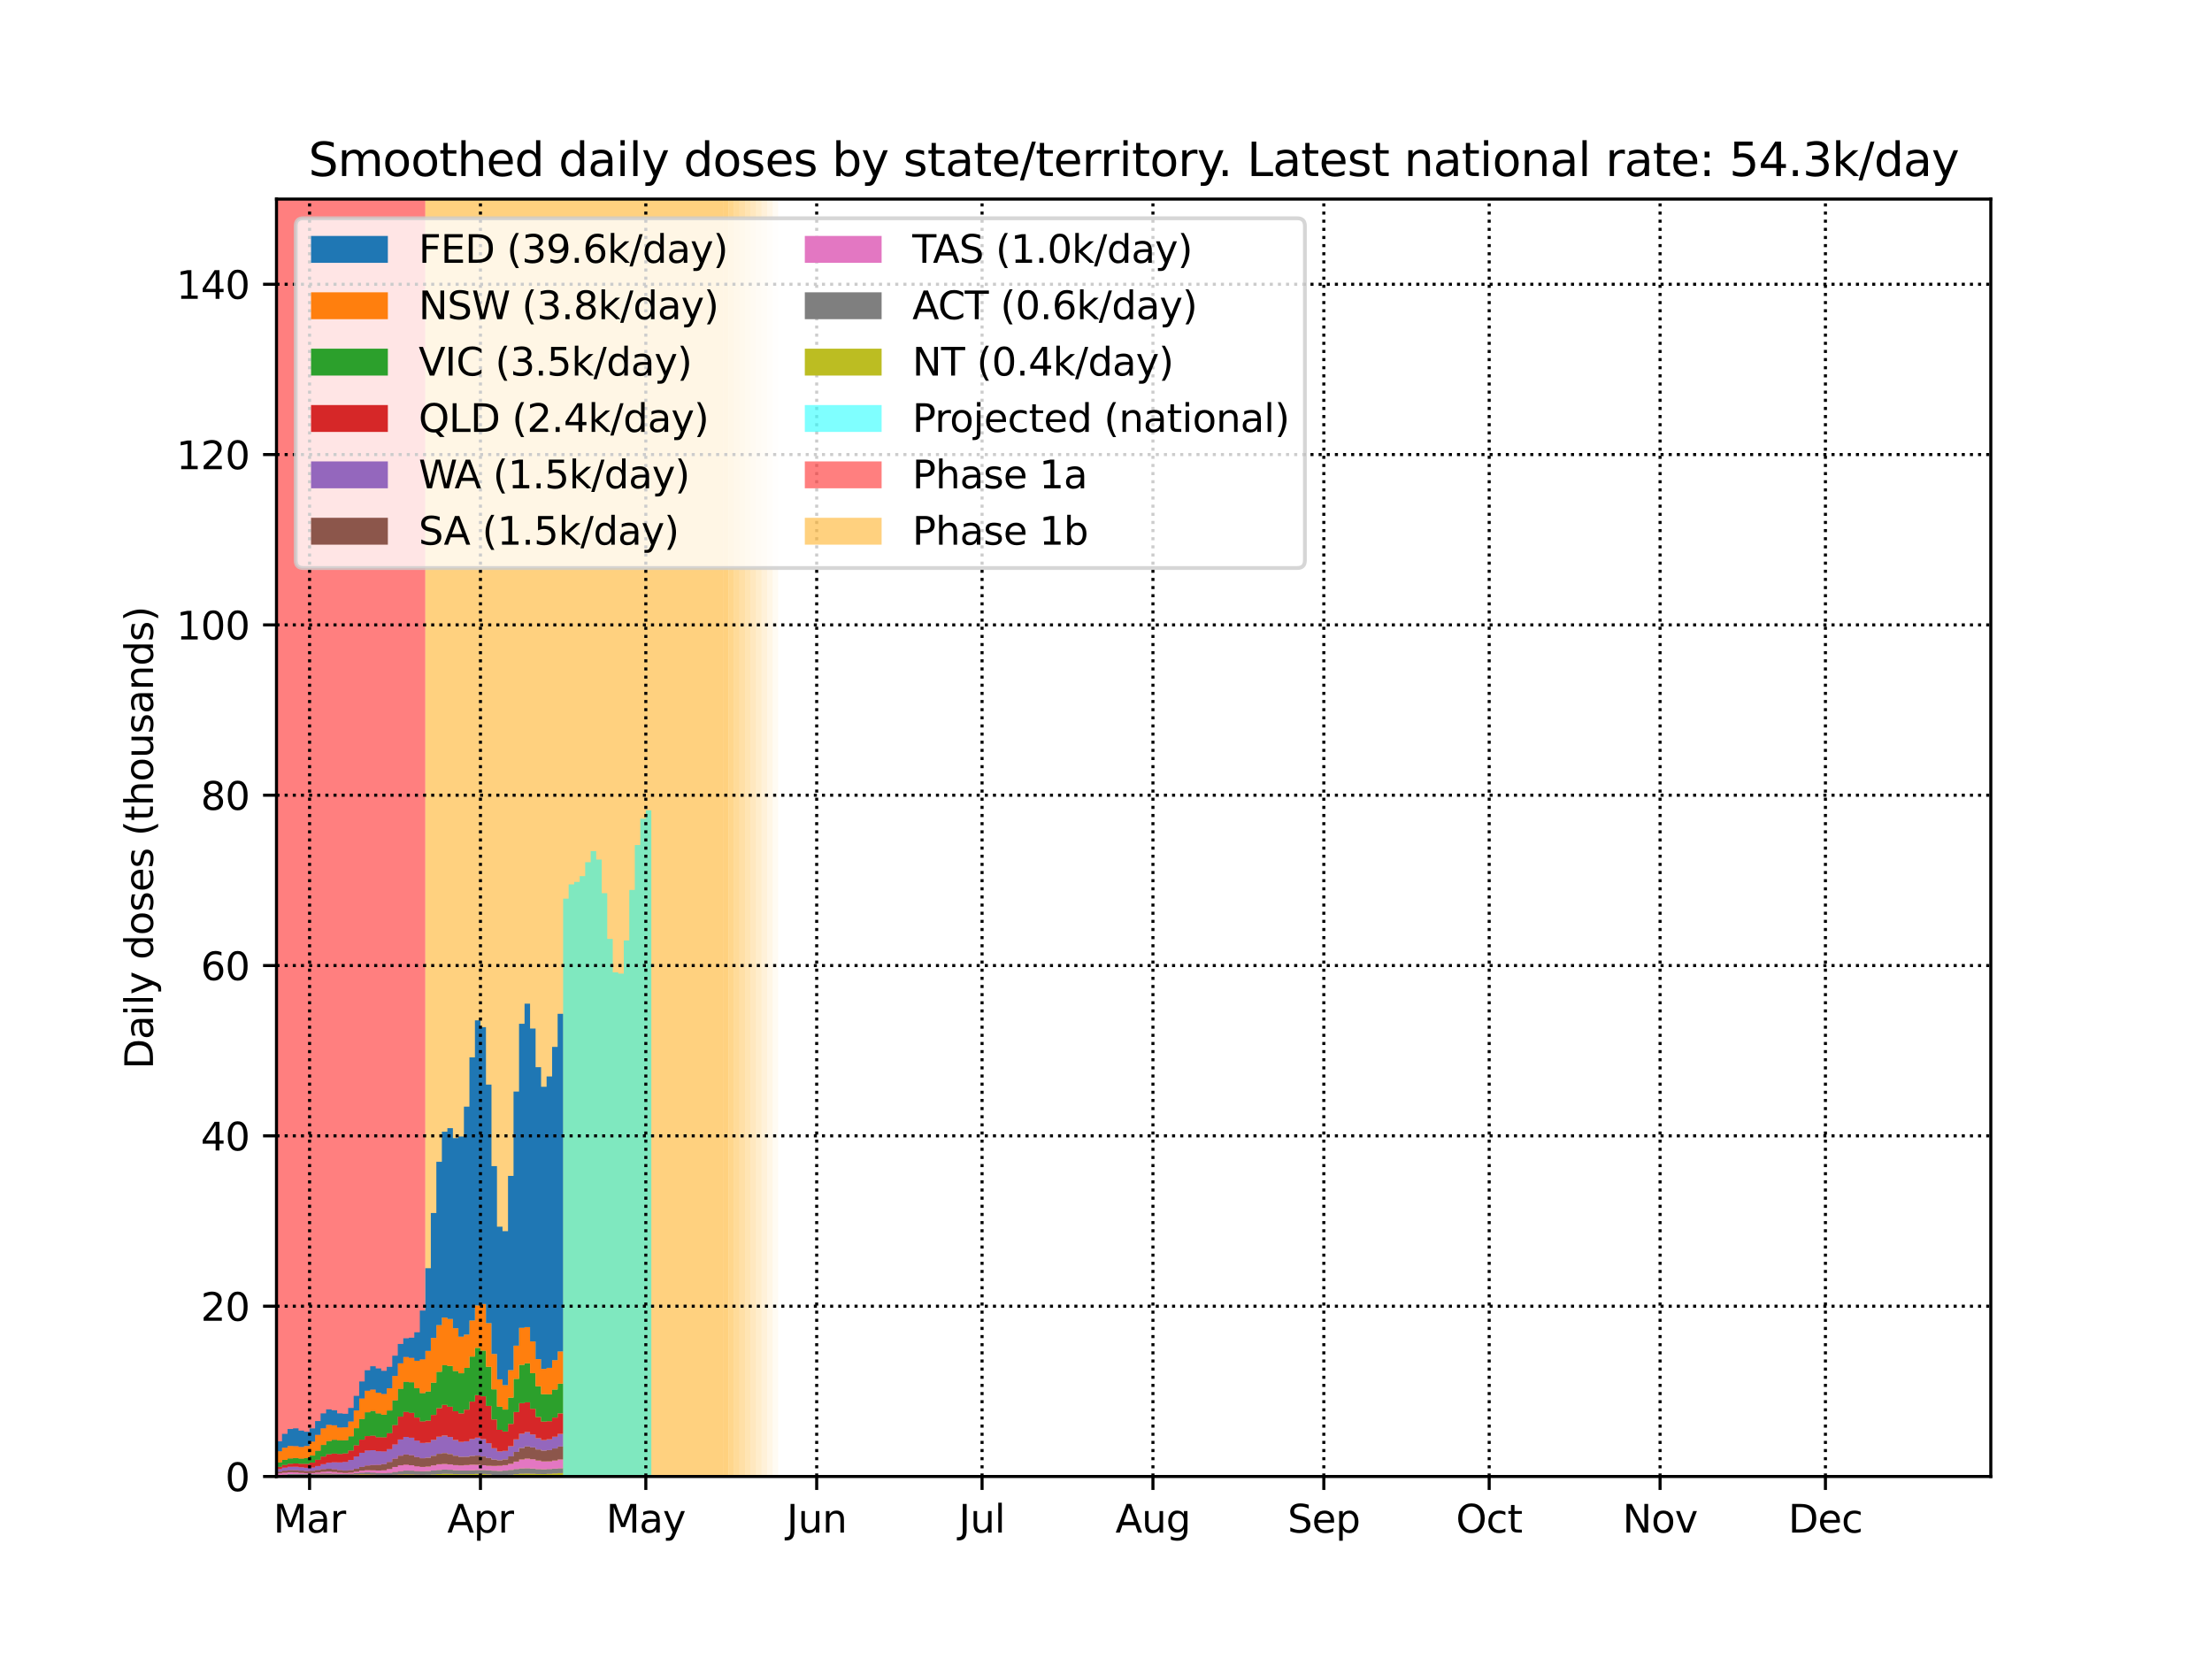 <?xml version="1.0" encoding="utf-8" standalone="no"?>
<!DOCTYPE svg PUBLIC "-//W3C//DTD SVG 1.1//EN"
  "http://www.w3.org/Graphics/SVG/1.1/DTD/svg11.dtd">
<svg height="432pt" version="1.1" viewBox="0 0 576 432" width="576pt" xmlns="http://www.w3.org/2000/svg" xmlns:xlink="http://www.w3.org/1999/xlink">
 <defs>
  <style type="text/css">*{stroke-linecap:butt;stroke-linejoin:round;}</style>
 </defs>
 <g id="figure_1">
  <g id="patch_1">
   <path d="M 0 432 
L 576 432 
L 576 0 
L 0 0 
z
" style="fill:#ffffff;"/>
  </g>
  <g id="axes_1">
   <g id="patch_2">
    <path d="M 72 384.48 
L 518.4 384.48 
L 518.4 51.84 
L 72 51.84 
z
" style="fill:#ffffff;"/>
   </g>
   <g id="PolyCollection_1">
    <defs>
     <path d="M 110.755 -47.52 
L 70.565 -47.52 
L 70.565 -380.16 
L 110.755 -380.16 
L 110.755 -380.16 
L 110.755 -47.52 
z
" id="m42395d3bfe"/>
    </defs>
    <g clip-path="url(#pfbcaba2d56)">
     <use style="fill:#ff0000;fill-opacity:0.5;" x="0" xlink:href="#m42395d3bfe" y="432"/>
    </g>
   </g>
   <g id="PolyCollection_2">
    <defs>
     <path d="M 188.265 -47.52 
L 110.755 -47.52 
L 110.755 -380.16 
L 188.265 -380.16 
L 188.265 -380.16 
L 188.265 -47.52 
z
" id="m8109a000c4"/>
    </defs>
    <g clip-path="url(#pfbcaba2d56)">
     <use style="fill:#ffa500;fill-opacity:0.5;" x="0" xlink:href="#m8109a000c4" y="432"/>
    </g>
   </g>
   <g id="PolyCollection_3">
    <defs>
     <path d="M 189.7 -47.52 
L 188.265 -47.52 
L 188.265 -380.16 
L 189.7 -380.16 
L 189.7 -380.16 
L 189.7 -47.52 
z
" id="m66b6d1b9aa"/>
    </defs>
    <g clip-path="url(#pfbcaba2d56)">
     <use style="fill:#ffa500;fill-opacity:0.5;" x="0" xlink:href="#m66b6d1b9aa" y="432"/>
    </g>
   </g>
   <g id="PolyCollection_4">
    <defs>
     <path d="M 191.136 -47.52 
L 189.7 -47.52 
L 189.7 -380.16 
L 191.136 -380.16 
L 191.136 -380.16 
L 191.136 -47.52 
z
" id="m27f92e5c40"/>
    </defs>
    <g clip-path="url(#pfbcaba2d56)">
     <use style="fill:#ffa500;fill-opacity:0.45;" x="0" xlink:href="#m27f92e5c40" y="432"/>
    </g>
   </g>
   <g id="PolyCollection_5">
    <defs>
     <path d="M 192.571 -47.52 
L 191.136 -47.52 
L 191.136 -380.16 
L 192.571 -380.16 
L 192.571 -380.16 
L 192.571 -47.52 
z
" id="mdb4d9f0035"/>
    </defs>
    <g clip-path="url(#pfbcaba2d56)">
     <use style="fill:#ffa500;fill-opacity:0.4;" x="0" xlink:href="#mdb4d9f0035" y="432"/>
    </g>
   </g>
   <g id="PolyCollection_6">
    <defs>
     <path d="M 194.006 -47.52 
L 192.571 -47.52 
L 192.571 -380.16 
L 194.006 -380.16 
L 194.006 -380.16 
L 194.006 -47.52 
z
" id="m6fc0d88af0"/>
    </defs>
    <g clip-path="url(#pfbcaba2d56)">
     <use style="fill:#ffa500;fill-opacity:0.35;" x="0" xlink:href="#m6fc0d88af0" y="432"/>
    </g>
   </g>
   <g id="PolyCollection_7">
    <defs>
     <path d="M 195.442 -47.52 
L 194.006 -47.52 
L 194.006 -380.16 
L 195.442 -380.16 
L 195.442 -380.16 
L 195.442 -47.52 
z
" id="m8244360345"/>
    </defs>
    <g clip-path="url(#pfbcaba2d56)">
     <use style="fill:#ffa500;fill-opacity:0.3;" x="0" xlink:href="#m8244360345" y="432"/>
    </g>
   </g>
   <g id="PolyCollection_8">
    <defs>
     <path d="M 196.877 -47.52 
L 195.442 -47.52 
L 195.442 -380.16 
L 196.877 -380.16 
L 196.877 -380.16 
L 196.877 -47.52 
z
" id="m95628e7c23"/>
    </defs>
    <g clip-path="url(#pfbcaba2d56)">
     <use style="fill:#ffa500;fill-opacity:0.25;" x="0" xlink:href="#m95628e7c23" y="432"/>
    </g>
   </g>
   <g id="PolyCollection_9">
    <defs>
     <path d="M 198.313 -47.52 
L 196.877 -47.52 
L 196.877 -380.16 
L 198.313 -380.16 
L 198.313 -380.16 
L 198.313 -47.52 
z
" id="mcad8a661a3"/>
    </defs>
    <g clip-path="url(#pfbcaba2d56)">
     <use style="fill:#ffa500;fill-opacity:0.2;" x="0" xlink:href="#mcad8a661a3" y="432"/>
    </g>
   </g>
   <g id="PolyCollection_10">
    <defs>
     <path d="M 199.748 -47.52 
L 198.313 -47.52 
L 198.313 -380.16 
L 199.748 -380.16 
L 199.748 -380.16 
L 199.748 -47.52 
z
" id="mf6715309bb"/>
    </defs>
    <g clip-path="url(#pfbcaba2d56)">
     <use style="fill:#ffa500;fill-opacity:0.15;" x="0" xlink:href="#mf6715309bb" y="432"/>
    </g>
   </g>
   <g id="PolyCollection_11">
    <defs>
     <path d="M 201.183 -47.52 
L 199.748 -47.52 
L 199.748 -380.16 
L 201.183 -380.16 
L 201.183 -380.16 
L 201.183 -47.52 
z
" id="md881c2b87a"/>
    </defs>
    <g clip-path="url(#pfbcaba2d56)">
     <use style="fill:#ffa500;fill-opacity:0.1;" x="0" xlink:href="#md881c2b87a" y="432"/>
    </g>
   </g>
   <g id="PolyCollection_12">
    <defs>
     <path d="M 202.619 -47.52 
L 201.183 -47.52 
L 201.183 -380.16 
L 202.619 -380.16 
L 202.619 -380.16 
L 202.619 -47.52 
z
" id="m17588d4663"/>
    </defs>
    <g clip-path="url(#pfbcaba2d56)">
     <use style="fill:#ffa500;fill-opacity:0.05;" x="0" xlink:href="#m17588d4663" y="432"/>
    </g>
   </g>
   <g id="PolyCollection_13">
    <defs>
     <path d="M 72 -47.627 
L 72 -47.52 
L 72 -47.52 
L 73.435 -47.52 
L 73.435 -47.52 
L 74.871 -47.52 
L 74.871 -47.52 
L 76.306 -47.52 
L 76.306 -47.52 
L 77.741 -47.52 
L 77.741 -47.52 
L 79.177 -47.52 
L 79.177 -47.52 
L 80.612 -47.52 
L 80.612 -47.52 
L 82.048 -47.52 
L 82.048 -47.52 
L 83.483 -47.52 
L 83.483 -47.52 
L 84.918 -47.52 
L 84.918 -47.52 
L 86.354 -47.52 
L 86.354 -47.52 
L 87.789 -47.52 
L 87.789 -47.52 
L 89.224 -47.52 
L 89.224 -47.52 
L 90.66 -47.52 
L 90.66 -47.52 
L 92.095 -47.52 
L 92.095 -47.52 
L 93.531 -47.52 
L 93.531 -47.52 
L 94.966 -47.52 
L 94.966 -47.52 
L 96.401 -47.52 
L 96.401 -47.52 
L 97.837 -47.52 
L 97.837 -47.52 
L 99.272 -47.52 
L 99.272 -47.52 
L 100.707 -47.52 
L 100.707 -47.52 
L 102.143 -47.52 
L 102.143 -47.52 
L 103.578 -47.52 
L 103.578 -47.52 
L 105.014 -47.52 
L 105.014 -47.52 
L 106.449 -47.52 
L 106.449 -47.52 
L 107.884 -47.52 
L 107.884 -47.52 
L 109.32 -47.52 
L 109.32 -47.52 
L 110.755 -47.52 
L 110.755 -47.52 
L 112.19 -47.52 
L 112.19 -47.52 
L 113.626 -47.52 
L 113.626 -47.52 
L 115.061 -47.52 
L 115.061 -47.52 
L 116.496 -47.52 
L 116.496 -47.52 
L 117.932 -47.52 
L 117.932 -47.52 
L 119.367 -47.52 
L 119.367 -47.52 
L 120.803 -47.52 
L 120.803 -47.52 
L 122.238 -47.52 
L 122.238 -47.52 
L 123.673 -47.52 
L 123.673 -47.52 
L 125.109 -47.52 
L 125.109 -47.52 
L 126.544 -47.52 
L 126.544 -47.52 
L 127.979 -47.52 
L 127.979 -47.52 
L 129.415 -47.52 
L 129.415 -47.52 
L 130.85 -47.52 
L 130.85 -47.52 
L 132.286 -47.52 
L 132.286 -47.52 
L 133.721 -47.52 
L 133.721 -47.52 
L 135.156 -47.52 
L 135.156 -47.52 
L 136.592 -47.52 
L 136.592 -47.52 
L 138.027 -47.52 
L 138.027 -47.52 
L 139.462 -47.52 
L 139.462 -47.52 
L 140.898 -47.52 
L 140.898 -47.52 
L 142.333 -47.52 
L 142.333 -47.52 
L 143.768 -47.52 
L 143.768 -47.52 
L 145.204 -47.52 
L 145.204 -47.52 
L 146.639 -47.52 
L 146.639 -48.398 
L 146.639 -48.398 
L 145.204 -48.398 
L 145.204 -48.31 
L 143.768 -48.31 
L 143.768 -48.217 
L 142.333 -48.217 
L 142.333 -48.158 
L 140.898 -48.158 
L 140.898 -48.167 
L 139.462 -48.167 
L 139.462 -48.229 
L 138.027 -48.229 
L 138.027 -48.277 
L 136.592 -48.277 
L 136.592 -48.243 
L 135.156 -48.243 
L 135.156 -48.118 
L 133.721 -48.118 
L 133.721 -47.957 
L 132.286 -47.957 
L 132.286 -47.843 
L 130.85 -47.843 
L 130.85 -47.831 
L 129.415 -47.831 
L 129.415 -47.922 
L 127.979 -47.922 
L 127.979 -48.059 
L 126.544 -48.059 
L 126.544 -48.166 
L 125.109 -48.166 
L 125.109 -48.192 
L 123.673 -48.192 
L 123.673 -48.147 
L 122.238 -48.147 
L 122.238 -48.093 
L 120.803 -48.093 
L 120.803 -48.085 
L 119.367 -48.085 
L 119.367 -48.134 
L 117.932 -48.134 
L 117.932 -48.195 
L 116.496 -48.195 
L 116.496 -48.208 
L 115.061 -48.208 
L 115.061 -48.15 
L 113.626 -48.15 
L 113.626 -48.052 
L 112.19 -48.052 
L 112.19 -47.974 
L 110.755 -47.974 
L 110.755 -47.962 
L 109.32 -47.962 
L 109.32 -48.013 
L 107.884 -48.013 
L 107.884 -48.079 
L 106.449 -48.079 
L 106.449 -48.104 
L 105.014 -48.104 
L 105.014 -48.062 
L 103.578 -48.062 
L 103.578 -47.977 
L 102.143 -47.977 
L 102.143 -47.905 
L 100.707 -47.905 
L 100.707 -47.891 
L 99.272 -47.891 
L 99.272 -47.942 
L 97.837 -47.942 
L 97.837 -48.022 
L 96.401 -48.022 
L 96.401 -48.082 
L 94.966 -48.082 
L 94.966 -48.087 
L 93.531 -48.087 
L 93.531 -48.034 
L 92.095 -48.034 
L 92.095 -47.956 
L 90.66 -47.956 
L 90.66 -47.899 
L 89.224 -47.899 
L 89.224 -47.896 
L 87.789 -47.896 
L 87.789 -47.939 
L 86.354 -47.939 
L 86.354 -47.983 
L 84.918 -47.983 
L 84.918 -47.989 
L 83.483 -47.989 
L 83.483 -47.95 
L 82.048 -47.95 
L 82.048 -47.891 
L 80.612 -47.891 
L 80.612 -47.845 
L 79.177 -47.845 
L 79.177 -47.821 
L 77.741 -47.821 
L 77.741 -47.799 
L 76.306 -47.799 
L 76.306 -47.762 
L 74.871 -47.762 
L 74.871 -47.711 
L 73.435 -47.711 
L 73.435 -47.663 
L 72 -47.663 
L 72 -47.627 
z
" id="mc8a2c78a56"/>
    </defs>
    <g clip-path="url(#pfbcaba2d56)">
     <use style="fill:#bcbd22;" x="0" xlink:href="#mc8a2c78a56" y="432"/>
    </g>
   </g>
   <g id="PolyCollection_14">
    <defs>
     <path d="M 72 -47.846 
L 72 -47.627 
L 72 -47.663 
L 73.435 -47.663 
L 73.435 -47.711 
L 74.871 -47.711 
L 74.871 -47.762 
L 76.306 -47.762 
L 76.306 -47.799 
L 77.741 -47.799 
L 77.741 -47.821 
L 79.177 -47.821 
L 79.177 -47.845 
L 80.612 -47.845 
L 80.612 -47.891 
L 82.048 -47.891 
L 82.048 -47.95 
L 83.483 -47.95 
L 83.483 -47.989 
L 84.918 -47.989 
L 84.918 -47.983 
L 86.354 -47.983 
L 86.354 -47.939 
L 87.789 -47.939 
L 87.789 -47.896 
L 89.224 -47.896 
L 89.224 -47.899 
L 90.66 -47.899 
L 90.66 -47.956 
L 92.095 -47.956 
L 92.095 -48.034 
L 93.531 -48.034 
L 93.531 -48.087 
L 94.966 -48.087 
L 94.966 -48.082 
L 96.401 -48.082 
L 96.401 -48.022 
L 97.837 -48.022 
L 97.837 -47.942 
L 99.272 -47.942 
L 99.272 -47.891 
L 100.707 -47.891 
L 100.707 -47.905 
L 102.143 -47.905 
L 102.143 -47.977 
L 103.578 -47.977 
L 103.578 -48.062 
L 105.014 -48.062 
L 105.014 -48.104 
L 106.449 -48.104 
L 106.449 -48.079 
L 107.884 -48.079 
L 107.884 -48.013 
L 109.32 -48.013 
L 109.32 -47.962 
L 110.755 -47.962 
L 110.755 -47.974 
L 112.19 -47.974 
L 112.19 -48.052 
L 113.626 -48.052 
L 113.626 -48.15 
L 115.061 -48.15 
L 115.061 -48.208 
L 116.496 -48.208 
L 116.496 -48.195 
L 117.932 -48.195 
L 117.932 -48.134 
L 119.367 -48.134 
L 119.367 -48.085 
L 120.803 -48.085 
L 120.803 -48.093 
L 122.238 -48.093 
L 122.238 -48.147 
L 123.673 -48.147 
L 123.673 -48.192 
L 125.109 -48.192 
L 125.109 -48.166 
L 126.544 -48.166 
L 126.544 -48.059 
L 127.979 -48.059 
L 127.979 -47.922 
L 129.415 -47.922 
L 129.415 -47.831 
L 130.85 -47.831 
L 130.85 -47.843 
L 132.286 -47.843 
L 132.286 -47.957 
L 133.721 -47.957 
L 133.721 -48.118 
L 135.156 -48.118 
L 135.156 -48.243 
L 136.592 -48.243 
L 136.592 -48.277 
L 138.027 -48.277 
L 138.027 -48.229 
L 139.462 -48.229 
L 139.462 -48.167 
L 140.898 -48.167 
L 140.898 -48.158 
L 142.333 -48.158 
L 142.333 -48.217 
L 143.768 -48.217 
L 143.768 -48.31 
L 145.204 -48.31 
L 145.204 -48.398 
L 146.639 -48.398 
L 146.639 -49.675 
L 146.639 -49.675 
L 145.204 -49.675 
L 145.204 -49.574 
L 143.768 -49.574 
L 143.768 -49.471 
L 142.333 -49.471 
L 142.333 -49.421 
L 140.898 -49.421 
L 140.898 -49.465 
L 139.462 -49.465 
L 139.462 -49.58 
L 138.027 -49.58 
L 138.027 -49.671 
L 136.592 -49.671 
L 136.592 -49.641 
L 135.156 -49.641 
L 135.156 -49.473 
L 133.721 -49.473 
L 133.721 -49.24 
L 132.286 -49.24 
L 132.286 -49.054 
L 130.85 -49.054 
L 130.85 -48.987 
L 129.415 -48.987 
L 129.415 -49.036 
L 127.979 -49.036 
L 127.979 -49.136 
L 126.544 -49.136 
L 126.544 -49.212 
L 125.109 -49.212 
L 125.109 -49.213 
L 123.673 -49.213 
L 123.673 -49.147 
L 122.238 -49.147 
L 122.238 -49.08 
L 120.803 -49.08 
L 120.803 -49.083 
L 119.367 -49.083 
L 119.367 -49.168 
L 117.932 -49.168 
L 117.932 -49.268 
L 116.496 -49.268 
L 116.496 -49.3 
L 115.061 -49.3 
L 115.061 -49.225 
L 113.626 -49.225 
L 113.626 -49.079 
L 112.19 -49.079 
L 112.19 -48.945 
L 110.755 -48.945 
L 110.755 -48.902 
L 109.32 -48.902 
L 109.32 -48.959 
L 107.884 -48.959 
L 107.884 -49.044 
L 106.449 -49.044 
L 106.449 -49.054 
L 105.014 -49.054 
L 105.014 -48.932 
L 103.578 -48.932 
L 103.578 -48.716 
L 102.143 -48.716 
L 102.143 -48.514 
L 100.707 -48.514 
L 100.707 -48.426 
L 99.272 -48.426 
L 99.272 -48.466 
L 97.837 -48.466 
L 97.837 -48.557 
L 96.401 -48.557 
L 96.401 -48.6 
L 94.966 -48.6 
L 94.966 -48.545 
L 93.531 -48.545 
L 93.531 -48.41 
L 92.095 -48.41 
L 92.095 -48.266 
L 90.66 -48.266 
L 90.66 -48.188 
L 89.224 -48.188 
L 89.224 -48.207 
L 87.789 -48.207 
L 87.789 -48.282 
L 86.354 -48.282 
L 86.354 -48.338 
L 84.918 -48.338 
L 84.918 -48.324 
L 83.483 -48.324 
L 83.483 -48.248 
L 82.048 -48.248 
L 82.048 -48.167 
L 80.612 -48.167 
L 80.612 -48.136 
L 79.177 -48.136 
L 79.177 -48.157 
L 77.741 -48.157 
L 77.741 -48.178 
L 76.306 -48.178 
L 76.306 -48.147 
L 74.871 -48.147 
L 74.871 -48.06 
L 73.435 -48.06 
L 73.435 -47.95 
L 72 -47.95 
L 72 -47.846 
z
" id="m4edf6a93c3"/>
    </defs>
    <g clip-path="url(#pfbcaba2d56)">
     <use style="fill:#7f7f7f;" x="0" xlink:href="#m4edf6a93c3" y="432"/>
    </g>
   </g>
   <g id="PolyCollection_15">
    <defs>
     <path d="M 72 -48.173 
L 72 -47.846 
L 72 -47.95 
L 73.435 -47.95 
L 73.435 -48.06 
L 74.871 -48.06 
L 74.871 -48.147 
L 76.306 -48.147 
L 76.306 -48.178 
L 77.741 -48.178 
L 77.741 -48.157 
L 79.177 -48.157 
L 79.177 -48.136 
L 80.612 -48.136 
L 80.612 -48.167 
L 82.048 -48.167 
L 82.048 -48.248 
L 83.483 -48.248 
L 83.483 -48.324 
L 84.918 -48.324 
L 84.918 -48.338 
L 86.354 -48.338 
L 86.354 -48.282 
L 87.789 -48.282 
L 87.789 -48.207 
L 89.224 -48.207 
L 89.224 -48.188 
L 90.66 -48.188 
L 90.66 -48.266 
L 92.095 -48.266 
L 92.095 -48.41 
L 93.531 -48.41 
L 93.531 -48.545 
L 94.966 -48.545 
L 94.966 -48.6 
L 96.401 -48.6 
L 96.401 -48.557 
L 97.837 -48.557 
L 97.837 -48.466 
L 99.272 -48.466 
L 99.272 -48.426 
L 100.707 -48.426 
L 100.707 -48.514 
L 102.143 -48.514 
L 102.143 -48.716 
L 103.578 -48.716 
L 103.578 -48.932 
L 105.014 -48.932 
L 105.014 -49.054 
L 106.449 -49.054 
L 106.449 -49.044 
L 107.884 -49.044 
L 107.884 -48.959 
L 109.32 -48.959 
L 109.32 -48.902 
L 110.755 -48.902 
L 110.755 -48.945 
L 112.19 -48.945 
L 112.19 -49.079 
L 113.626 -49.079 
L 113.626 -49.225 
L 115.061 -49.225 
L 115.061 -49.3 
L 116.496 -49.3 
L 116.496 -49.268 
L 117.932 -49.268 
L 117.932 -49.168 
L 119.367 -49.168 
L 119.367 -49.083 
L 120.803 -49.083 
L 120.803 -49.08 
L 122.238 -49.08 
L 122.238 -49.147 
L 123.673 -49.147 
L 123.673 -49.213 
L 125.109 -49.213 
L 125.109 -49.212 
L 126.544 -49.212 
L 126.544 -49.136 
L 127.979 -49.136 
L 127.979 -49.036 
L 129.415 -49.036 
L 129.415 -48.987 
L 130.85 -48.987 
L 130.85 -49.054 
L 132.286 -49.054 
L 132.286 -49.24 
L 133.721 -49.24 
L 133.721 -49.473 
L 135.156 -49.473 
L 135.156 -49.641 
L 136.592 -49.641 
L 136.592 -49.671 
L 138.027 -49.671 
L 138.027 -49.58 
L 139.462 -49.58 
L 139.462 -49.465 
L 140.898 -49.465 
L 140.898 -49.421 
L 142.333 -49.421 
L 142.333 -49.471 
L 143.768 -49.471 
L 143.768 -49.574 
L 145.204 -49.574 
L 145.204 -49.675 
L 146.639 -49.675 
L 146.639 -51.96 
L 146.639 -51.96 
L 145.204 -51.96 
L 145.204 -51.693 
L 143.768 -51.693 
L 143.768 -51.477 
L 142.333 -51.477 
L 142.333 -51.45 
L 140.898 -51.45 
L 140.898 -51.68 
L 139.462 -51.68 
L 139.462 -52.031 
L 138.027 -52.031 
L 138.027 -52.196 
L 136.592 -52.196 
L 136.592 -51.962 
L 135.156 -51.962 
L 135.156 -51.413 
L 133.721 -51.413 
L 133.721 -50.848 
L 132.286 -50.848 
L 132.286 -50.49 
L 130.85 -50.49 
L 130.85 -50.338 
L 129.415 -50.338 
L 129.415 -50.296 
L 127.979 -50.296 
L 127.979 -50.335 
L 126.544 -50.335 
L 126.544 -50.459 
L 125.109 -50.459 
L 125.109 -50.59 
L 123.673 -50.59 
L 123.673 -50.607 
L 122.238 -50.607 
L 122.238 -50.503 
L 120.803 -50.503 
L 120.803 -50.417 
L 119.367 -50.417 
L 119.367 -50.485 
L 117.932 -50.485 
L 117.932 -50.674 
L 116.496 -50.674 
L 116.496 -50.803 
L 115.061 -50.803 
L 115.061 -50.714 
L 113.626 -50.714 
L 113.626 -50.426 
L 112.19 -50.426 
L 112.19 -50.126 
L 110.755 -50.126 
L 110.755 -50.021 
L 109.32 -50.021 
L 109.32 -50.176 
L 107.884 -50.176 
L 107.884 -50.453 
L 106.449 -50.453 
L 106.449 -50.604 
L 105.014 -50.604 
L 105.014 -50.449 
L 103.578 -50.449 
L 103.578 -50.008 
L 102.143 -50.008 
L 102.143 -49.496 
L 100.707 -49.496 
L 100.707 -49.156 
L 99.272 -49.156 
L 99.272 -49.079 
L 97.837 -49.079 
L 97.837 -49.154 
L 96.401 -49.154 
L 96.401 -49.186 
L 94.966 -49.186 
L 94.966 -49.055 
L 93.531 -49.055 
L 93.531 -48.799 
L 92.095 -48.799 
L 92.095 -48.558 
L 90.66 -48.558 
L 90.66 -48.467 
L 89.224 -48.467 
L 89.224 -48.556 
L 87.789 -48.556 
L 87.789 -48.724 
L 86.354 -48.724 
L 86.354 -48.822 
L 84.918 -48.822 
L 84.918 -48.763 
L 83.483 -48.763 
L 83.483 -48.589 
L 82.048 -48.589 
L 82.048 -48.431 
L 80.612 -48.431 
L 80.612 -48.397 
L 79.177 -48.397 
L 79.177 -48.489 
L 77.741 -48.489 
L 77.741 -48.606 
L 76.306 -48.606 
L 76.306 -48.632 
L 74.871 -48.632 
L 74.871 -48.534 
L 73.435 -48.534 
L 73.435 -48.36 
L 72 -48.36 
L 72 -48.173 
z
" id="md21f2b8822"/>
    </defs>
    <g clip-path="url(#pfbcaba2d56)">
     <use style="fill:#e377c2;" x="0" xlink:href="#md21f2b8822" y="432"/>
    </g>
   </g>
   <g id="PolyCollection_16">
    <defs>
     <path d="M 72 -48.512 
L 72 -48.173 
L 72 -48.36 
L 73.435 -48.36 
L 73.435 -48.534 
L 74.871 -48.534 
L 74.871 -48.632 
L 76.306 -48.632 
L 76.306 -48.606 
L 77.741 -48.606 
L 77.741 -48.489 
L 79.177 -48.489 
L 79.177 -48.397 
L 80.612 -48.397 
L 80.612 -48.431 
L 82.048 -48.431 
L 82.048 -48.589 
L 83.483 -48.589 
L 83.483 -48.763 
L 84.918 -48.763 
L 84.918 -48.822 
L 86.354 -48.822 
L 86.354 -48.724 
L 87.789 -48.724 
L 87.789 -48.556 
L 89.224 -48.556 
L 89.224 -48.467 
L 90.66 -48.467 
L 90.66 -48.558 
L 92.095 -48.558 
L 92.095 -48.799 
L 93.531 -48.799 
L 93.531 -49.055 
L 94.966 -49.055 
L 94.966 -49.186 
L 96.401 -49.186 
L 96.401 -49.154 
L 97.837 -49.154 
L 97.837 -49.079 
L 99.272 -49.079 
L 99.272 -49.156 
L 100.707 -49.156 
L 100.707 -49.496 
L 102.143 -49.496 
L 102.143 -50.008 
L 103.578 -50.008 
L 103.578 -50.449 
L 105.014 -50.449 
L 105.014 -50.604 
L 106.449 -50.604 
L 106.449 -50.453 
L 107.884 -50.453 
L 107.884 -50.176 
L 109.32 -50.176 
L 109.32 -50.021 
L 110.755 -50.021 
L 110.755 -50.126 
L 112.19 -50.126 
L 112.19 -50.426 
L 113.626 -50.426 
L 113.626 -50.714 
L 115.061 -50.714 
L 115.061 -50.803 
L 116.496 -50.803 
L 116.496 -50.674 
L 117.932 -50.674 
L 117.932 -50.485 
L 119.367 -50.485 
L 119.367 -50.417 
L 120.803 -50.417 
L 120.803 -50.503 
L 122.238 -50.503 
L 122.238 -50.607 
L 123.673 -50.607 
L 123.673 -50.59 
L 125.109 -50.59 
L 125.109 -50.459 
L 126.544 -50.459 
L 126.544 -50.335 
L 127.979 -50.335 
L 127.979 -50.296 
L 129.415 -50.296 
L 129.415 -50.338 
L 130.85 -50.338 
L 130.85 -50.49 
L 132.286 -50.49 
L 132.286 -50.848 
L 133.721 -50.848 
L 133.721 -51.413 
L 135.156 -51.413 
L 135.156 -51.962 
L 136.592 -51.962 
L 136.592 -52.196 
L 138.027 -52.196 
L 138.027 -52.031 
L 139.462 -52.031 
L 139.462 -51.68 
L 140.898 -51.68 
L 140.898 -51.45 
L 142.333 -51.45 
L 142.333 -51.477 
L 143.768 -51.477 
L 143.768 -51.693 
L 145.204 -51.693 
L 145.204 -51.96 
L 146.639 -51.96 
L 146.639 -55.325 
L 146.639 -55.325 
L 145.204 -55.325 
L 145.204 -54.824 
L 143.768 -54.824 
L 143.768 -54.39 
L 142.333 -54.39 
L 142.333 -54.254 
L 140.898 -54.254 
L 140.898 -54.555 
L 139.462 -54.555 
L 139.462 -55.089 
L 138.027 -55.089 
L 138.027 -55.349 
L 136.592 -55.349 
L 136.592 -54.932 
L 135.156 -54.932 
L 135.156 -53.908 
L 133.721 -53.908 
L 133.721 -52.763 
L 132.286 -52.763 
L 132.286 -51.979 
L 130.85 -51.979 
L 130.85 -51.731 
L 129.415 -51.731 
L 129.415 -51.915 
L 127.979 -51.915 
L 127.979 -52.331 
L 126.544 -52.331 
L 126.544 -52.752 
L 125.109 -52.752 
L 125.109 -52.96 
L 123.673 -52.96 
L 123.673 -52.872 
L 122.238 -52.872 
L 122.238 -52.661 
L 120.803 -52.661 
L 120.803 -52.631 
L 119.367 -52.631 
L 119.367 -52.93 
L 117.932 -52.93 
L 117.932 -53.382 
L 116.496 -53.382 
L 116.496 -53.629 
L 115.061 -53.629 
L 115.061 -53.442 
L 113.626 -53.442 
L 113.626 -52.915 
L 112.19 -52.915 
L 112.19 -52.403 
L 110.755 -52.403 
L 110.755 -52.263 
L 109.32 -52.263 
L 109.32 -52.57 
L 107.884 -52.57 
L 107.884 -53.047 
L 106.449 -53.047 
L 106.449 -53.258 
L 105.014 -53.258 
L 105.014 -52.933 
L 103.578 -52.933 
L 103.578 -52.159 
L 102.143 -52.159 
L 102.143 -51.309 
L 100.707 -51.309 
L 100.707 -50.744 
L 99.272 -50.744 
L 99.272 -50.551 
L 97.837 -50.551 
L 97.837 -50.523 
L 96.401 -50.523 
L 96.401 -50.384 
L 94.966 -50.384 
L 94.966 -50.025 
L 93.531 -50.025 
L 93.531 -49.552 
L 92.095 -49.552 
L 92.095 -49.18 
L 90.66 -49.18 
L 90.66 -49.064 
L 89.224 -49.064 
L 89.224 -49.197 
L 87.789 -49.197 
L 87.789 -49.42 
L 86.354 -49.42 
L 86.354 -49.537 
L 84.918 -49.537 
L 84.918 -49.447 
L 83.483 -49.447 
L 83.483 -49.213 
L 82.048 -49.213 
L 82.048 -48.999 
L 80.612 -48.999 
L 80.612 -48.944 
L 79.177 -48.944 
L 79.177 -49.045 
L 77.741 -49.045 
L 77.741 -49.171 
L 76.306 -49.171 
L 76.306 -49.179 
L 74.871 -49.179 
L 74.871 -49.028 
L 73.435 -49.028 
L 73.435 -48.778 
L 72 -48.778 
L 72 -48.512 
z
" id="m676479fd28"/>
    </defs>
    <g clip-path="url(#pfbcaba2d56)">
     <use style="fill:#8c564b;" x="0" xlink:href="#m676479fd28" y="432"/>
    </g>
   </g>
   <g id="PolyCollection_17">
    <defs>
     <path d="M 72 -49.117 
L 72 -48.512 
L 72 -48.778 
L 73.435 -48.778 
L 73.435 -49.028 
L 74.871 -49.028 
L 74.871 -49.179 
L 76.306 -49.179 
L 76.306 -49.171 
L 77.741 -49.171 
L 77.741 -49.045 
L 79.177 -49.045 
L 79.177 -48.944 
L 80.612 -48.944 
L 80.612 -48.999 
L 82.048 -48.999 
L 82.048 -49.213 
L 83.483 -49.213 
L 83.483 -49.447 
L 84.918 -49.447 
L 84.918 -49.537 
L 86.354 -49.537 
L 86.354 -49.42 
L 87.789 -49.42 
L 87.789 -49.197 
L 89.224 -49.197 
L 89.224 -49.064 
L 90.66 -49.064 
L 90.66 -49.18 
L 92.095 -49.18 
L 92.095 -49.552 
L 93.531 -49.552 
L 93.531 -50.025 
L 94.966 -50.025 
L 94.966 -50.384 
L 96.401 -50.384 
L 96.401 -50.523 
L 97.837 -50.523 
L 97.837 -50.551 
L 99.272 -50.551 
L 99.272 -50.744 
L 100.707 -50.744 
L 100.707 -51.309 
L 102.143 -51.309 
L 102.143 -52.159 
L 103.578 -52.159 
L 103.578 -52.933 
L 105.014 -52.933 
L 105.014 -53.258 
L 106.449 -53.258 
L 106.449 -53.047 
L 107.884 -53.047 
L 107.884 -52.57 
L 109.32 -52.57 
L 109.32 -52.263 
L 110.755 -52.263 
L 110.755 -52.403 
L 112.19 -52.403 
L 112.19 -52.915 
L 113.626 -52.915 
L 113.626 -53.442 
L 115.061 -53.442 
L 115.061 -53.629 
L 116.496 -53.629 
L 116.496 -53.382 
L 117.932 -53.382 
L 117.932 -52.93 
L 119.367 -52.93 
L 119.367 -52.631 
L 120.803 -52.631 
L 120.803 -52.661 
L 122.238 -52.661 
L 122.238 -52.872 
L 123.673 -52.872 
L 123.673 -52.96 
L 125.109 -52.96 
L 125.109 -52.752 
L 126.544 -52.752 
L 126.544 -52.331 
L 127.979 -52.331 
L 127.979 -51.915 
L 129.415 -51.915 
L 129.415 -51.731 
L 130.85 -51.731 
L 130.85 -51.979 
L 132.286 -51.979 
L 132.286 -52.763 
L 133.721 -52.763 
L 133.721 -53.908 
L 135.156 -53.908 
L 135.156 -54.932 
L 136.592 -54.932 
L 136.592 -55.349 
L 138.027 -55.349 
L 138.027 -55.089 
L 139.462 -55.089 
L 139.462 -54.555 
L 140.898 -54.555 
L 140.898 -54.254 
L 142.333 -54.254 
L 142.333 -54.39 
L 143.768 -54.39 
L 143.768 -54.824 
L 145.204 -54.824 
L 145.204 -55.325 
L 146.639 -55.325 
L 146.639 -58.626 
L 146.639 -58.626 
L 145.204 -58.626 
L 145.204 -57.885 
L 143.768 -57.885 
L 143.768 -57.224 
L 142.333 -57.224 
L 142.333 -57.016 
L 140.898 -57.016 
L 140.898 -57.519 
L 139.462 -57.519 
L 139.462 -58.476 
L 138.027 -58.476 
L 138.027 -59.099 
L 136.592 -59.099 
L 136.592 -58.677 
L 135.156 -58.677 
L 135.156 -57.205 
L 133.721 -57.205 
L 133.721 -55.413 
L 132.286 -55.413 
L 132.286 -54.202 
L 130.85 -54.202 
L 130.85 -54.064 
L 129.415 -54.064 
L 129.415 -54.904 
L 127.979 -54.904 
L 127.979 -56.202 
L 126.544 -56.202 
L 126.544 -57.284 
L 125.109 -57.284 
L 125.109 -57.647 
L 123.673 -57.647 
L 123.673 -57.278 
L 122.238 -57.278 
L 122.238 -56.695 
L 120.803 -56.695 
L 120.803 -56.547 
L 119.367 -56.547 
L 119.367 -57.053 
L 117.932 -57.053 
L 117.932 -57.821 
L 116.496 -57.821 
L 116.496 -58.217 
L 115.061 -58.217 
L 115.061 -57.898 
L 113.626 -57.898 
L 113.626 -57.076 
L 112.19 -57.076 
L 112.19 -56.359 
L 110.755 -56.359 
L 110.755 -56.285 
L 109.32 -56.285 
L 109.32 -56.885 
L 107.884 -56.885 
L 107.884 -57.631 
L 106.449 -57.631 
L 106.449 -57.837 
L 105.014 -57.837 
L 105.014 -57.169 
L 103.578 -57.169 
L 103.578 -55.891 
L 102.143 -55.891 
L 102.143 -54.669 
L 100.707 -54.669 
L 100.707 -54.063 
L 99.272 -54.063 
L 99.272 -54.117 
L 97.837 -54.117 
L 97.837 -54.379 
L 96.401 -54.379 
L 96.401 -54.313 
L 94.966 -54.313 
L 94.966 -53.702 
L 93.531 -53.702 
L 93.531 -52.743 
L 92.095 -52.743 
L 92.095 -51.845 
L 90.66 -51.845 
L 90.66 -51.327 
L 89.224 -51.327 
L 89.224 -51.21 
L 87.789 -51.21 
L 87.789 -51.24 
L 86.354 -51.24 
L 86.354 -51.12 
L 84.918 -51.12 
L 84.918 -50.742 
L 83.483 -50.742 
L 83.483 -50.252 
L 82.048 -50.252 
L 82.048 -49.894 
L 80.612 -49.894 
L 80.612 -49.812 
L 79.177 -49.812 
L 79.177 -49.946 
L 77.741 -49.946 
L 77.741 -50.092 
L 76.306 -50.092 
L 76.306 -50.071 
L 74.871 -50.071 
L 74.871 -49.846 
L 73.435 -49.846 
L 73.435 -49.494 
L 72 -49.494 
L 72 -49.117 
z
" id="m74d8ca731b"/>
    </defs>
    <g clip-path="url(#pfbcaba2d56)">
     <use style="fill:#9467bd;" x="0" xlink:href="#m74d8ca731b" y="432"/>
    </g>
   </g>
   <g id="PolyCollection_18">
    <defs>
     <path d="M 72 -49.559 
L 72 -49.117 
L 72 -49.494 
L 73.435 -49.494 
L 73.435 -49.846 
L 74.871 -49.846 
L 74.871 -50.071 
L 76.306 -50.071 
L 76.306 -50.092 
L 77.741 -50.092 
L 77.741 -49.946 
L 79.177 -49.946 
L 79.177 -49.812 
L 80.612 -49.812 
L 80.612 -49.894 
L 82.048 -49.894 
L 82.048 -50.252 
L 83.483 -50.252 
L 83.483 -50.742 
L 84.918 -50.742 
L 84.918 -51.12 
L 86.354 -51.12 
L 86.354 -51.24 
L 87.789 -51.24 
L 87.789 -51.21 
L 89.224 -51.21 
L 89.224 -51.327 
L 90.66 -51.327 
L 90.66 -51.845 
L 92.095 -51.845 
L 92.095 -52.743 
L 93.531 -52.743 
L 93.531 -53.702 
L 94.966 -53.702 
L 94.966 -54.313 
L 96.401 -54.313 
L 96.401 -54.379 
L 97.837 -54.379 
L 97.837 -54.117 
L 99.272 -54.117 
L 99.272 -54.063 
L 100.707 -54.063 
L 100.707 -54.669 
L 102.143 -54.669 
L 102.143 -55.891 
L 103.578 -55.891 
L 103.578 -57.169 
L 105.014 -57.169 
L 105.014 -57.837 
L 106.449 -57.837 
L 106.449 -57.631 
L 107.884 -57.631 
L 107.884 -56.885 
L 109.32 -56.885 
L 109.32 -56.285 
L 110.755 -56.285 
L 110.755 -56.359 
L 112.19 -56.359 
L 112.19 -57.076 
L 113.626 -57.076 
L 113.626 -57.898 
L 115.061 -57.898 
L 115.061 -58.217 
L 116.496 -58.217 
L 116.496 -57.821 
L 117.932 -57.821 
L 117.932 -57.053 
L 119.367 -57.053 
L 119.367 -56.547 
L 120.803 -56.547 
L 120.803 -56.695 
L 122.238 -56.695 
L 122.238 -57.278 
L 123.673 -57.278 
L 123.673 -57.647 
L 125.109 -57.647 
L 125.109 -57.284 
L 126.544 -57.284 
L 126.544 -56.202 
L 127.979 -56.202 
L 127.979 -54.904 
L 129.415 -54.904 
L 129.415 -54.064 
L 130.85 -54.064 
L 130.85 -54.202 
L 132.286 -54.202 
L 132.286 -55.413 
L 133.721 -55.413 
L 133.721 -57.205 
L 135.156 -57.205 
L 135.156 -58.677 
L 136.592 -58.677 
L 136.592 -59.099 
L 138.027 -59.099 
L 138.027 -58.476 
L 139.462 -58.476 
L 139.462 -57.519 
L 140.898 -57.519 
L 140.898 -57.016 
L 142.333 -57.016 
L 142.333 -57.224 
L 143.768 -57.224 
L 143.768 -57.885 
L 145.204 -57.885 
L 145.204 -58.626 
L 146.639 -58.626 
L 146.639 -63.967 
L 146.639 -63.967 
L 145.204 -63.967 
L 145.204 -62.869 
L 143.768 -62.869 
L 143.768 -61.934 
L 142.333 -61.934 
L 142.333 -61.822 
L 140.898 -61.822 
L 140.898 -63.03 
L 139.462 -63.03 
L 139.462 -65.164 
L 138.027 -65.164 
L 138.027 -66.828 
L 136.592 -66.828 
L 136.592 -66.615 
L 135.156 -66.615 
L 135.156 -64.319 
L 133.721 -64.319 
L 133.721 -61.222 
L 132.286 -61.222 
L 132.286 -59.243 
L 130.85 -59.243 
L 130.85 -59.669 
L 129.415 -59.669 
L 129.415 -62.372 
L 127.979 -62.372 
L 127.979 -65.916 
L 126.544 -65.916 
L 126.544 -68.419 
L 125.109 -68.419 
L 125.109 -68.699 
L 123.673 -68.699 
L 123.673 -67.034 
L 122.238 -67.034 
L 122.238 -64.936 
L 120.803 -64.936 
L 120.803 -63.962 
L 119.367 -63.962 
L 119.367 -64.517 
L 117.932 -64.517 
L 117.932 -65.688 
L 116.496 -65.688 
L 116.496 -66.165 
L 115.061 -66.165 
L 115.061 -65.305 
L 113.626 -65.305 
L 113.626 -63.556 
L 112.19 -63.556 
L 112.19 -62.084 
L 110.755 -62.084 
L 110.755 -61.865 
L 109.32 -61.865 
L 109.32 -62.875 
L 107.884 -62.875 
L 107.884 -64.099 
L 106.449 -64.099 
L 106.449 -64.346 
L 105.014 -64.346 
L 105.014 -63.116 
L 103.578 -63.116 
L 103.578 -60.898 
L 102.143 -60.898 
L 102.143 -58.794 
L 100.707 -58.794 
L 100.707 -57.717 
L 99.272 -57.717 
L 99.272 -57.736 
L 97.837 -57.736 
L 97.837 -58.13 
L 96.401 -58.13 
L 96.401 -58.042 
L 94.966 -58.042 
L 94.966 -57.119 
L 93.531 -57.119 
L 93.531 -55.654 
L 92.095 -55.654 
L 92.095 -54.287 
L 90.66 -54.287 
L 90.66 -53.523 
L 89.224 -53.523 
L 89.224 -53.391 
L 87.789 -53.391 
L 87.789 -53.483 
L 86.354 -53.483 
L 86.354 -53.32 
L 84.918 -53.32 
L 84.918 -52.716 
L 83.483 -52.716 
L 83.483 -51.863 
L 82.048 -51.863 
L 82.048 -51.138 
L 80.612 -51.138 
L 80.612 -50.804 
L 79.177 -50.804 
L 79.177 -50.82 
L 77.741 -50.82 
L 77.741 -50.916 
L 76.306 -50.916 
L 76.306 -50.836 
L 74.871 -50.836 
L 74.871 -50.516 
L 73.435 -50.516 
L 73.435 -50.049 
L 72 -50.049 
L 72 -49.559 
z
" id="md83d4c23ae"/>
    </defs>
    <g clip-path="url(#pfbcaba2d56)">
     <use style="fill:#d62728;" x="0" xlink:href="#md83d4c23ae" y="432"/>
    </g>
   </g>
   <g id="PolyCollection_19">
    <defs>
     <path d="M 72 -50.54 
L 72 -49.559 
L 72 -50.049 
L 73.435 -50.049 
L 73.435 -50.516 
L 74.871 -50.516 
L 74.871 -50.836 
L 76.306 -50.836 
L 76.306 -50.916 
L 77.741 -50.916 
L 77.741 -50.82 
L 79.177 -50.82 
L 79.177 -50.804 
L 80.612 -50.804 
L 80.612 -51.138 
L 82.048 -51.138 
L 82.048 -51.863 
L 83.483 -51.863 
L 83.483 -52.716 
L 84.918 -52.716 
L 84.918 -53.32 
L 86.354 -53.32 
L 86.354 -53.483 
L 87.789 -53.483 
L 87.789 -53.391 
L 89.224 -53.391 
L 89.224 -53.523 
L 90.66 -53.523 
L 90.66 -54.287 
L 92.095 -54.287 
L 92.095 -55.654 
L 93.531 -55.654 
L 93.531 -57.119 
L 94.966 -57.119 
L 94.966 -58.042 
L 96.401 -58.042 
L 96.401 -58.13 
L 97.837 -58.13 
L 97.837 -57.736 
L 99.272 -57.736 
L 99.272 -57.717 
L 100.707 -57.717 
L 100.707 -58.794 
L 102.143 -58.794 
L 102.143 -60.898 
L 103.578 -60.898 
L 103.578 -63.116 
L 105.014 -63.116 
L 105.014 -64.346 
L 106.449 -64.346 
L 106.449 -64.099 
L 107.884 -64.099 
L 107.884 -62.875 
L 109.32 -62.875 
L 109.32 -61.865 
L 110.755 -61.865 
L 110.755 -62.084 
L 112.19 -62.084 
L 112.19 -63.556 
L 113.626 -63.556 
L 113.626 -65.305 
L 115.061 -65.305 
L 115.061 -66.165 
L 116.496 -66.165 
L 116.496 -65.688 
L 117.932 -65.688 
L 117.932 -64.517 
L 119.367 -64.517 
L 119.367 -63.962 
L 120.803 -63.962 
L 120.803 -64.936 
L 122.238 -64.936 
L 122.238 -67.034 
L 123.673 -67.034 
L 123.673 -68.699 
L 125.109 -68.699 
L 125.109 -68.419 
L 126.544 -68.419 
L 126.544 -65.916 
L 127.979 -65.916 
L 127.979 -62.372 
L 129.415 -62.372 
L 129.415 -59.669 
L 130.85 -59.669 
L 130.85 -59.243 
L 132.286 -59.243 
L 132.286 -61.222 
L 133.721 -61.222 
L 133.721 -64.319 
L 135.156 -64.319 
L 135.156 -66.615 
L 136.592 -66.615 
L 136.592 -66.828 
L 138.027 -66.828 
L 138.027 -65.164 
L 139.462 -65.164 
L 139.462 -63.03 
L 140.898 -63.03 
L 140.898 -61.822 
L 142.333 -61.822 
L 142.333 -61.934 
L 143.768 -61.934 
L 143.768 -62.869 
L 145.204 -62.869 
L 145.204 -63.967 
L 146.639 -63.967 
L 146.639 -71.699 
L 146.639 -71.699 
L 145.204 -71.699 
L 145.204 -70.177 
L 143.768 -70.177 
L 143.768 -68.931 
L 142.333 -68.931 
L 142.333 -68.971 
L 140.898 -68.971 
L 140.898 -71.027 
L 139.462 -71.027 
L 139.462 -74.435 
L 138.027 -74.435 
L 138.027 -77.016 
L 136.592 -77.016 
L 136.592 -76.615 
L 135.156 -76.615 
L 135.156 -72.954 
L 133.721 -72.954 
L 133.721 -68.054 
L 132.286 -68.054 
L 132.286 -64.95 
L 130.85 -64.95 
L 130.85 -65.732 
L 129.415 -65.732 
L 129.415 -70.229 
L 127.979 -70.229 
L 127.979 -76.106 
L 126.544 -76.106 
L 126.544 -80.313 
L 125.109 -80.313 
L 125.109 -81.025 
L 123.673 -81.025 
L 123.673 -78.757 
L 122.238 -78.757 
L 122.238 -75.808 
L 120.803 -75.808 
L 120.803 -74.402 
L 119.367 -74.402 
L 119.367 -75.019 
L 117.932 -75.019 
L 117.932 -76.316 
L 116.496 -76.316 
L 116.496 -76.505 
L 115.061 -76.505 
L 115.061 -74.807 
L 113.626 -74.807 
L 113.626 -71.973 
L 112.19 -71.973 
L 112.19 -69.683 
L 110.755 -69.683 
L 110.755 -69.249 
L 109.32 -69.249 
L 109.32 -70.538 
L 107.884 -70.538 
L 107.884 -72.069 
L 106.449 -72.069 
L 106.449 -72.213 
L 105.014 -72.213 
L 105.014 -70.38 
L 103.578 -70.38 
L 103.578 -67.357 
L 102.143 -67.357 
L 102.143 -64.705 
L 100.707 -64.705 
L 100.707 -63.611 
L 99.272 -63.611 
L 99.272 -63.982 
L 97.837 -63.982 
L 97.837 -64.617 
L 96.401 -64.617 
L 96.401 -64.257 
L 94.966 -64.257 
L 94.966 -62.537 
L 93.531 -62.537 
L 93.531 -60.097 
L 92.095 -60.097 
L 92.095 -58.005 
L 90.66 -58.005 
L 90.66 -56.971 
L 89.224 -56.971 
L 89.224 -56.906 
L 87.789 -56.906 
L 87.789 -57.094 
L 86.354 -57.094 
L 86.354 -56.789 
L 84.918 -56.789 
L 84.918 -55.736 
L 83.483 -55.736 
L 83.483 -54.262 
L 82.048 -54.262 
L 82.048 -52.973 
L 80.612 -52.973 
L 80.612 -52.301 
L 79.177 -52.301 
L 79.177 -52.216 
L 77.741 -52.216 
L 77.741 -52.329 
L 76.306 -52.329 
L 76.306 -52.246 
L 74.871 -52.246 
L 74.871 -51.839 
L 73.435 -51.839 
L 73.435 -51.215 
L 72 -51.215 
L 72 -50.54 
z
" id="m3682f0e950"/>
    </defs>
    <g clip-path="url(#pfbcaba2d56)">
     <use style="fill:#2ca02c;" x="0" xlink:href="#m3682f0e950" y="432"/>
    </g>
   </g>
   <g id="PolyCollection_20">
    <defs>
     <path d="M 72 -52.997 
L 72 -50.54 
L 72 -51.215 
L 73.435 -51.215 
L 73.435 -51.839 
L 74.871 -51.839 
L 74.871 -52.246 
L 76.306 -52.246 
L 76.306 -52.329 
L 77.741 -52.329 
L 77.741 -52.216 
L 79.177 -52.216 
L 79.177 -52.301 
L 80.612 -52.301 
L 80.612 -52.973 
L 82.048 -52.973 
L 82.048 -54.262 
L 83.483 -54.262 
L 83.483 -55.736 
L 84.918 -55.736 
L 84.918 -56.789 
L 86.354 -56.789 
L 86.354 -57.094 
L 87.789 -57.094 
L 87.789 -56.906 
L 89.224 -56.906 
L 89.224 -56.971 
L 90.66 -56.971 
L 90.66 -58.005 
L 92.095 -58.005 
L 92.095 -60.097 
L 93.531 -60.097 
L 93.531 -62.537 
L 94.966 -62.537 
L 94.966 -64.257 
L 96.401 -64.257 
L 96.401 -64.617 
L 97.837 -64.617 
L 97.837 -63.982 
L 99.272 -63.982 
L 99.272 -63.611 
L 100.707 -63.611 
L 100.707 -64.705 
L 102.143 -64.705 
L 102.143 -67.357 
L 103.578 -67.357 
L 103.578 -70.38 
L 105.014 -70.38 
L 105.014 -72.213 
L 106.449 -72.213 
L 106.449 -72.069 
L 107.884 -72.069 
L 107.884 -70.538 
L 109.32 -70.538 
L 109.32 -69.249 
L 110.755 -69.249 
L 110.755 -69.683 
L 112.19 -69.683 
L 112.19 -71.973 
L 113.626 -71.973 
L 113.626 -74.807 
L 115.061 -74.807 
L 115.061 -76.505 
L 116.496 -76.505 
L 116.496 -76.316 
L 117.932 -76.316 
L 117.932 -75.019 
L 119.367 -75.019 
L 119.367 -74.402 
L 120.803 -74.402 
L 120.803 -75.808 
L 122.238 -75.808 
L 122.238 -78.757 
L 123.673 -78.757 
L 123.673 -81.025 
L 125.109 -81.025 
L 125.109 -80.313 
L 126.544 -80.313 
L 126.544 -76.106 
L 127.979 -76.106 
L 127.979 -70.229 
L 129.415 -70.229 
L 129.415 -65.732 
L 130.85 -65.732 
L 130.85 -64.95 
L 132.286 -64.95 
L 132.286 -68.054 
L 133.721 -68.054 
L 133.721 -72.954 
L 135.156 -72.954 
L 135.156 -76.615 
L 136.592 -76.615 
L 136.592 -77.016 
L 138.027 -77.016 
L 138.027 -74.435 
L 139.462 -74.435 
L 139.462 -71.027 
L 140.898 -71.027 
L 140.898 -68.971 
L 142.333 -68.971 
L 142.333 -68.931 
L 143.768 -68.931 
L 143.768 -70.177 
L 145.204 -70.177 
L 145.204 -71.699 
L 146.639 -71.699 
L 146.639 -80.093 
L 146.639 -80.093 
L 145.204 -80.093 
L 145.204 -77.816 
L 143.768 -77.816 
L 143.768 -75.822 
L 142.333 -75.822 
L 142.333 -75.544 
L 140.898 -75.544 
L 140.898 -78.097 
L 139.462 -78.097 
L 139.462 -82.698 
L 138.027 -82.698 
L 138.027 -86.415 
L 136.592 -86.415 
L 136.592 -86.226 
L 135.156 -86.226 
L 135.156 -81.598 
L 133.721 -81.598 
L 133.721 -75.213 
L 132.286 -75.213 
L 132.286 -71.299 
L 130.85 -71.299 
L 130.85 -72.821 
L 129.415 -72.821 
L 129.415 -79.423 
L 127.979 -79.423 
L 127.979 -87.463 
L 126.544 -87.463 
L 126.544 -92.414 
L 125.109 -92.414 
L 125.109 -92.09 
L 123.673 -92.09 
L 123.673 -88.149 
L 122.238 -88.149 
L 122.238 -84.486 
L 120.803 -84.486 
L 120.803 -83.929 
L 119.367 -83.929 
L 119.367 -86.143 
L 117.932 -86.143 
L 117.932 -88.537 
L 116.496 -88.537 
L 116.496 -88.913 
L 115.061 -88.913 
L 115.061 -86.943 
L 113.626 -86.943 
L 113.626 -83.606 
L 112.19 -83.606 
L 112.19 -80.224 
L 110.755 -80.224 
L 110.755 -78.034 
L 109.32 -78.034 
L 109.32 -77.653 
L 107.884 -77.653 
L 107.884 -78.417 
L 106.449 -78.417 
L 106.449 -78.644 
L 105.014 -78.644 
L 105.014 -76.995 
L 103.578 -76.995 
L 103.578 -73.712 
L 102.143 -73.712 
L 102.143 -70.5 
L 100.707 -70.5 
L 100.707 -69.006 
L 99.272 -69.006 
L 99.272 -69.354 
L 97.837 -69.354 
L 97.837 -70.167 
L 96.401 -70.167 
L 96.401 -69.86 
L 94.966 -69.86 
L 94.966 -67.83 
L 93.531 -67.83 
L 93.531 -64.72 
L 92.095 -64.72 
L 92.095 -61.859 
L 90.66 -61.859 
L 90.66 -60.338 
L 89.224 -60.338 
L 89.224 -60.282 
L 87.789 -60.282 
L 87.789 -60.856 
L 86.354 -60.856 
L 86.354 -60.972 
L 84.918 -60.972 
L 84.918 -60.066 
L 83.483 -60.066 
L 83.483 -58.363 
L 82.048 -58.363 
L 82.048 -56.599 
L 80.612 -56.599 
L 80.612 -55.48 
L 79.177 -55.48 
L 79.177 -55.22 
L 77.741 -55.22 
L 77.741 -55.428 
L 76.306 -55.428 
L 76.306 -55.478 
L 74.871 -55.478 
L 74.871 -55.013 
L 73.435 -55.013 
L 73.435 -54.099 
L 72 -54.099 
L 72 -52.997 
z
" id="m8dddf035ba"/>
    </defs>
    <g clip-path="url(#pfbcaba2d56)">
     <use style="fill:#ff7f0e;" x="0" xlink:href="#m8dddf035ba" y="432"/>
    </g>
   </g>
   <g id="PolyCollection_21">
    <defs>
     <path d="M 72 -54.666 
L 72 -52.997 
L 72 -54.099 
L 73.435 -54.099 
L 73.435 -55.013 
L 74.871 -55.013 
L 74.871 -55.478 
L 76.306 -55.478 
L 76.306 -55.428 
L 77.741 -55.428 
L 77.741 -55.22 
L 79.177 -55.22 
L 79.177 -55.48 
L 80.612 -55.48 
L 80.612 -56.599 
L 82.048 -56.599 
L 82.048 -58.363 
L 83.483 -58.363 
L 83.483 -60.066 
L 84.918 -60.066 
L 84.918 -60.972 
L 86.354 -60.972 
L 86.354 -60.856 
L 87.789 -60.856 
L 87.789 -60.282 
L 89.224 -60.282 
L 89.224 -60.338 
L 90.66 -60.338 
L 90.66 -61.859 
L 92.095 -61.859 
L 92.095 -64.72 
L 93.531 -64.72 
L 93.531 -67.83 
L 94.966 -67.83 
L 94.966 -69.86 
L 96.401 -69.86 
L 96.401 -70.167 
L 97.837 -70.167 
L 97.837 -69.354 
L 99.272 -69.354 
L 99.272 -69.006 
L 100.707 -69.006 
L 100.707 -70.5 
L 102.143 -70.5 
L 102.143 -73.712 
L 103.578 -73.712 
L 103.578 -76.995 
L 105.014 -76.995 
L 105.014 -78.644 
L 106.449 -78.644 
L 106.449 -78.417 
L 107.884 -78.417 
L 107.884 -77.653 
L 109.32 -77.653 
L 109.32 -78.034 
L 110.755 -78.034 
L 110.755 -80.224 
L 112.19 -80.224 
L 112.19 -83.606 
L 113.626 -83.606 
L 113.626 -86.943 
L 115.061 -86.943 
L 115.061 -88.913 
L 116.496 -88.913 
L 116.496 -88.537 
L 117.932 -88.537 
L 117.932 -86.143 
L 119.367 -86.143 
L 119.367 -83.929 
L 120.803 -83.929 
L 120.803 -84.486 
L 122.238 -84.486 
L 122.238 -88.149 
L 123.673 -88.149 
L 123.673 -92.09 
L 125.109 -92.09 
L 125.109 -92.414 
L 126.544 -92.414 
L 126.544 -87.463 
L 127.979 -87.463 
L 127.979 -79.423 
L 129.415 -79.423 
L 129.415 -72.821 
L 130.85 -72.821 
L 130.85 -71.299 
L 132.286 -71.299 
L 132.286 -75.213 
L 133.721 -75.213 
L 133.721 -81.598 
L 135.156 -81.598 
L 135.156 -86.226 
L 136.592 -86.226 
L 136.592 -86.415 
L 138.027 -86.415 
L 138.027 -82.698 
L 139.462 -82.698 
L 139.462 -78.097 
L 140.898 -78.097 
L 140.898 -75.544 
L 142.333 -75.544 
L 142.333 -75.822 
L 143.768 -75.822 
L 143.768 -77.816 
L 145.204 -77.816 
L 145.204 -80.093 
L 146.639 -80.093 
L 146.639 -168.01 
L 146.639 -168.01 
L 145.204 -168.01 
L 145.204 -159.394 
L 143.768 -159.394 
L 143.768 -151.694 
L 142.333 -151.694 
L 142.333 -149.004 
L 140.898 -149.004 
L 140.898 -154.105 
L 139.462 -154.105 
L 139.462 -164.171 
L 138.027 -164.171 
L 138.027 -170.646 
L 136.592 -170.646 
L 136.592 -165.413 
L 135.156 -165.413 
L 135.156 -147.758 
L 133.721 -147.758 
L 133.721 -125.804 
L 132.286 -125.804 
L 132.286 -111.414 
L 130.85 -111.414 
L 130.85 -112.567 
L 129.415 -112.567 
L 129.415 -128.355 
L 127.979 -128.355 
L 127.979 -149.581 
L 126.544 -149.581 
L 126.544 -164.536 
L 125.109 -164.536 
L 125.109 -166.306 
L 123.673 -166.306 
L 123.673 -156.657 
L 122.238 -156.657 
L 122.238 -143.833 
L 120.803 -143.833 
L 120.803 -136.063 
L 119.367 -136.063 
L 119.367 -135.648 
L 117.932 -135.648 
L 117.932 -138.228 
L 116.496 -138.228 
L 116.496 -137.308 
L 115.061 -137.308 
L 115.061 -129.468 
L 113.626 -129.468 
L 113.626 -116.135 
L 112.19 -116.135 
L 112.19 -101.755 
L 110.755 -101.755 
L 110.755 -90.737 
L 109.32 -90.737 
L 109.32 -85.079 
L 107.884 -85.079 
L 107.884 -83.672 
L 106.449 -83.672 
L 106.449 -83.506 
L 105.014 -83.506 
L 105.014 -82.034 
L 103.578 -82.034 
L 103.578 -78.976 
L 102.143 -78.976 
L 102.143 -76.08 
L 100.707 -76.08 
L 100.707 -75.031 
L 99.272 -75.031 
L 99.272 -75.66 
L 97.837 -75.66 
L 97.837 -76.239 
L 96.401 -76.239 
L 96.401 -75.19 
L 94.966 -75.19 
L 94.966 -72.276 
L 93.531 -72.276 
L 93.531 -68.515 
L 92.095 -68.515 
L 92.095 -65.366 
L 90.66 -65.366 
L 90.66 -63.847 
L 89.224 -63.847 
L 89.224 -63.965 
L 87.789 -63.965 
L 87.789 -64.767 
L 86.354 -64.767 
L 86.354 -64.999 
L 84.918 -64.999 
L 84.918 -63.962 
L 83.483 -63.962 
L 83.483 -61.958 
L 82.048 -61.958 
L 82.048 -60.042 
L 80.612 -60.042 
L 80.612 -59.186 
L 79.177 -59.186 
L 79.177 -59.478 
L 77.741 -59.478 
L 77.741 -60.055 
L 76.306 -60.055 
L 76.306 -59.889 
L 74.871 -59.889 
L 74.871 -58.635 
L 73.435 -58.635 
L 73.435 -56.696 
L 72 -56.696 
L 72 -54.666 
z
" id="m72d077a99a"/>
    </defs>
    <g clip-path="url(#pfbcaba2d56)">
     <use style="fill:#1f77b4;" x="0" xlink:href="#m72d077a99a" y="432"/>
    </g>
   </g>
   <g id="PolyCollection_22">
    <defs>
     <path d="M 146.639 -47.52 
L 146.639 -188.326 
L 146.639 -197.987 
L 148.075 -197.987 
L 148.075 -201.709 
L 149.51 -201.709 
L 149.51 -202.346 
L 150.945 -202.346 
L 150.945 -203.851 
L 152.381 -203.851 
L 152.381 -207.482 
L 153.816 -207.482 
L 153.816 -210.368 
L 155.251 -210.368 
L 155.251 -208.169 
L 156.687 -208.169 
L 156.687 -199.419 
L 158.122 -199.419 
L 158.122 -187.512 
L 159.558 -187.512 
L 159.558 -178.801 
L 160.993 -178.801 
L 160.993 -178.488 
L 162.428 -178.488 
L 162.428 -187.122 
L 163.864 -187.122 
L 163.864 -200.261 
L 165.299 -200.261 
L 165.299 -211.95 
L 166.734 -211.95 
L 166.734 -218.825 
L 168.17 -218.825 
L 168.17 -220.992 
L 169.605 -220.992 
L 169.605 -47.52 
L 169.605 -47.52 
L 168.17 -47.52 
L 168.17 -47.52 
L 166.734 -47.52 
L 166.734 -47.52 
L 165.299 -47.52 
L 165.299 -47.52 
L 163.864 -47.52 
L 163.864 -47.52 
L 162.428 -47.52 
L 162.428 -47.52 
L 160.993 -47.52 
L 160.993 -47.52 
L 159.558 -47.52 
L 159.558 -47.52 
L 158.122 -47.52 
L 158.122 -47.52 
L 156.687 -47.52 
L 156.687 -47.52 
L 155.251 -47.52 
L 155.251 -47.52 
L 153.816 -47.52 
L 153.816 -47.52 
L 152.381 -47.52 
L 152.381 -47.52 
L 150.945 -47.52 
L 150.945 -47.52 
L 149.51 -47.52 
L 149.51 -47.52 
L 148.075 -47.52 
L 148.075 -47.52 
L 146.639 -47.52 
L 146.639 -47.52 
z
" id="m62438cb40c"/>
    </defs>
    <g clip-path="url(#pfbcaba2d56)">
     <use style="fill:#00ffff;fill-opacity:0.5;" x="0" xlink:href="#m62438cb40c" y="432"/>
    </g>
   </g>
   <g id="matplotlib.axis_1">
    <g id="xtick_1">
     <g id="line2d_1">
      <path clip-path="url(#pfbcaba2d56)" d="M 80.612 384.48 
L 80.612 51.84 
" style="fill:none;stroke:#000000;stroke-dasharray:0.8,1.32;stroke-dashoffset:0;stroke-width:0.8;"/>
     </g>
     <g id="line2d_2">
      <defs>
       <path d="M 0 0 
L 0 3.5 
" id="m02e7c264a5" style="stroke:#000000;stroke-width:0.8;"/>
      </defs>
      <g>
       <use style="stroke:#000000;stroke-width:0.8;" x="80.612" xlink:href="#m02e7c264a5" y="384.48"/>
      </g>
     </g>
     <g id="text_1">
      <!-- Mar -->
      <g transform="translate(71.179 399.078)scale(0.1 -0.1)">
       <defs>
        <path d="M 628 4666 
L 1569 4666 
L 2759 1491 
L 3956 4666 
L 4897 4666 
L 4897 0 
L 4281 0 
L 4281 4097 
L 3078 897 
L 2444 897 
L 1241 4097 
L 1241 0 
L 628 0 
L 628 4666 
z
" id="DejaVuSans-4d" transform="scale(0.016)"/>
        <path d="M 2194 1759 
Q 1497 1759 1228 1600 
Q 959 1441 959 1056 
Q 959 750 1161 570 
Q 1363 391 1709 391 
Q 2188 391 2477 730 
Q 2766 1069 2766 1631 
L 2766 1759 
L 2194 1759 
z
M 3341 1997 
L 3341 0 
L 2766 0 
L 2766 531 
Q 2569 213 2275 61 
Q 1981 -91 1556 -91 
Q 1019 -91 701 211 
Q 384 513 384 1019 
Q 384 1609 779 1909 
Q 1175 2209 1959 2209 
L 2766 2209 
L 2766 2266 
Q 2766 2663 2505 2880 
Q 2244 3097 1772 3097 
Q 1472 3097 1187 3025 
Q 903 2953 641 2809 
L 641 3341 
Q 956 3463 1253 3523 
Q 1550 3584 1831 3584 
Q 2591 3584 2966 3190 
Q 3341 2797 3341 1997 
z
" id="DejaVuSans-61" transform="scale(0.016)"/>
        <path d="M 2631 2963 
Q 2534 3019 2420 3045 
Q 2306 3072 2169 3072 
Q 1681 3072 1420 2755 
Q 1159 2438 1159 1844 
L 1159 0 
L 581 0 
L 581 3500 
L 1159 3500 
L 1159 2956 
Q 1341 3275 1631 3429 
Q 1922 3584 2338 3584 
Q 2397 3584 2469 3576 
Q 2541 3569 2628 3553 
L 2631 2963 
z
" id="DejaVuSans-72" transform="scale(0.016)"/>
       </defs>
       <use xlink:href="#DejaVuSans-4d"/>
       <use x="86.279" xlink:href="#DejaVuSans-61"/>
       <use x="147.559" xlink:href="#DejaVuSans-72"/>
      </g>
     </g>
    </g>
    <g id="xtick_2">
     <g id="line2d_3">
      <path clip-path="url(#pfbcaba2d56)" d="M 125.109 384.48 
L 125.109 51.84 
" style="fill:none;stroke:#000000;stroke-dasharray:0.8,1.32;stroke-dashoffset:0;stroke-width:0.8;"/>
     </g>
     <g id="line2d_4">
      <g>
       <use style="stroke:#000000;stroke-width:0.8;" x="125.109" xlink:href="#m02e7c264a5" y="384.48"/>
      </g>
     </g>
     <g id="text_2">
      <!-- Apr -->
      <g transform="translate(116.459 399.078)scale(0.1 -0.1)">
       <defs>
        <path d="M 2188 4044 
L 1331 1722 
L 3047 1722 
L 2188 4044 
z
M 1831 4666 
L 2547 4666 
L 4325 0 
L 3669 0 
L 3244 1197 
L 1141 1197 
L 716 0 
L 50 0 
L 1831 4666 
z
" id="DejaVuSans-41" transform="scale(0.016)"/>
        <path d="M 1159 525 
L 1159 -1331 
L 581 -1331 
L 581 3500 
L 1159 3500 
L 1159 2969 
Q 1341 3281 1617 3432 
Q 1894 3584 2278 3584 
Q 2916 3584 3314 3078 
Q 3713 2572 3713 1747 
Q 3713 922 3314 415 
Q 2916 -91 2278 -91 
Q 1894 -91 1617 61 
Q 1341 213 1159 525 
z
M 3116 1747 
Q 3116 2381 2855 2742 
Q 2594 3103 2138 3103 
Q 1681 3103 1420 2742 
Q 1159 2381 1159 1747 
Q 1159 1113 1420 752 
Q 1681 391 2138 391 
Q 2594 391 2855 752 
Q 3116 1113 3116 1747 
z
" id="DejaVuSans-70" transform="scale(0.016)"/>
       </defs>
       <use xlink:href="#DejaVuSans-41"/>
       <use x="68.408" xlink:href="#DejaVuSans-70"/>
       <use x="131.885" xlink:href="#DejaVuSans-72"/>
      </g>
     </g>
    </g>
    <g id="xtick_3">
     <g id="line2d_5">
      <path clip-path="url(#pfbcaba2d56)" d="M 168.17 384.48 
L 168.17 51.84 
" style="fill:none;stroke:#000000;stroke-dasharray:0.8,1.32;stroke-dashoffset:0;stroke-width:0.8;"/>
     </g>
     <g id="line2d_6">
      <g>
       <use style="stroke:#000000;stroke-width:0.8;" x="168.17" xlink:href="#m02e7c264a5" y="384.48"/>
      </g>
     </g>
     <g id="text_3">
      <!-- May -->
      <g transform="translate(157.832 399.078)scale(0.1 -0.1)">
       <defs>
        <path d="M 2059 -325 
Q 1816 -950 1584 -1140 
Q 1353 -1331 966 -1331 
L 506 -1331 
L 506 -850 
L 844 -850 
Q 1081 -850 1212 -737 
Q 1344 -625 1503 -206 
L 1606 56 
L 191 3500 
L 800 3500 
L 1894 763 
L 2988 3500 
L 3597 3500 
L 2059 -325 
z
" id="DejaVuSans-79" transform="scale(0.016)"/>
       </defs>
       <use xlink:href="#DejaVuSans-4d"/>
       <use x="86.279" xlink:href="#DejaVuSans-61"/>
       <use x="147.559" xlink:href="#DejaVuSans-79"/>
      </g>
     </g>
    </g>
    <g id="xtick_4">
     <g id="line2d_7">
      <path clip-path="url(#pfbcaba2d56)" d="M 212.666 384.48 
L 212.666 51.84 
" style="fill:none;stroke:#000000;stroke-dasharray:0.8,1.32;stroke-dashoffset:0;stroke-width:0.8;"/>
     </g>
     <g id="line2d_8">
      <g>
       <use style="stroke:#000000;stroke-width:0.8;" x="212.666" xlink:href="#m02e7c264a5" y="384.48"/>
      </g>
     </g>
     <g id="text_4">
      <!-- Jun -->
      <g transform="translate(204.854 399.078)scale(0.1 -0.1)">
       <defs>
        <path d="M 628 4666 
L 1259 4666 
L 1259 325 
Q 1259 -519 939 -900 
Q 619 -1281 -91 -1281 
L -331 -1281 
L -331 -750 
L -134 -750 
Q 284 -750 456 -515 
Q 628 -281 628 325 
L 628 4666 
z
" id="DejaVuSans-4a" transform="scale(0.016)"/>
        <path d="M 544 1381 
L 544 3500 
L 1119 3500 
L 1119 1403 
Q 1119 906 1312 657 
Q 1506 409 1894 409 
Q 2359 409 2629 706 
Q 2900 1003 2900 1516 
L 2900 3500 
L 3475 3500 
L 3475 0 
L 2900 0 
L 2900 538 
Q 2691 219 2414 64 
Q 2138 -91 1772 -91 
Q 1169 -91 856 284 
Q 544 659 544 1381 
z
M 1991 3584 
L 1991 3584 
z
" id="DejaVuSans-75" transform="scale(0.016)"/>
        <path d="M 3513 2113 
L 3513 0 
L 2938 0 
L 2938 2094 
Q 2938 2591 2744 2837 
Q 2550 3084 2163 3084 
Q 1697 3084 1428 2787 
Q 1159 2491 1159 1978 
L 1159 0 
L 581 0 
L 581 3500 
L 1159 3500 
L 1159 2956 
Q 1366 3272 1645 3428 
Q 1925 3584 2291 3584 
Q 2894 3584 3203 3211 
Q 3513 2838 3513 2113 
z
" id="DejaVuSans-6e" transform="scale(0.016)"/>
       </defs>
       <use xlink:href="#DejaVuSans-4a"/>
       <use x="29.492" xlink:href="#DejaVuSans-75"/>
       <use x="92.871" xlink:href="#DejaVuSans-6e"/>
      </g>
     </g>
    </g>
    <g id="xtick_5">
     <g id="line2d_9">
      <path clip-path="url(#pfbcaba2d56)" d="M 255.727 384.48 
L 255.727 51.84 
" style="fill:none;stroke:#000000;stroke-dasharray:0.8,1.32;stroke-dashoffset:0;stroke-width:0.8;"/>
     </g>
     <g id="line2d_10">
      <g>
       <use style="stroke:#000000;stroke-width:0.8;" x="255.727" xlink:href="#m02e7c264a5" y="384.48"/>
      </g>
     </g>
     <g id="text_5">
      <!-- Jul -->
      <g transform="translate(249.695 399.078)scale(0.1 -0.1)">
       <defs>
        <path d="M 603 4863 
L 1178 4863 
L 1178 0 
L 603 0 
L 603 4863 
z
" id="DejaVuSans-6c" transform="scale(0.016)"/>
       </defs>
       <use xlink:href="#DejaVuSans-4a"/>
       <use x="29.492" xlink:href="#DejaVuSans-75"/>
       <use x="92.871" xlink:href="#DejaVuSans-6c"/>
      </g>
     </g>
    </g>
    <g id="xtick_6">
     <g id="line2d_11">
      <path clip-path="url(#pfbcaba2d56)" d="M 300.224 384.48 
L 300.224 51.84 
" style="fill:none;stroke:#000000;stroke-dasharray:0.8,1.32;stroke-dashoffset:0;stroke-width:0.8;"/>
     </g>
     <g id="line2d_12">
      <g>
       <use style="stroke:#000000;stroke-width:0.8;" x="300.224" xlink:href="#m02e7c264a5" y="384.48"/>
      </g>
     </g>
     <g id="text_6">
      <!-- Aug -->
      <g transform="translate(290.461 399.078)scale(0.1 -0.1)">
       <defs>
        <path d="M 2906 1791 
Q 2906 2416 2648 2759 
Q 2391 3103 1925 3103 
Q 1463 3103 1205 2759 
Q 947 2416 947 1791 
Q 947 1169 1205 825 
Q 1463 481 1925 481 
Q 2391 481 2648 825 
Q 2906 1169 2906 1791 
z
M 3481 434 
Q 3481 -459 3084 -895 
Q 2688 -1331 1869 -1331 
Q 1566 -1331 1297 -1286 
Q 1028 -1241 775 -1147 
L 775 -588 
Q 1028 -725 1275 -790 
Q 1522 -856 1778 -856 
Q 2344 -856 2625 -561 
Q 2906 -266 2906 331 
L 2906 616 
Q 2728 306 2450 153 
Q 2172 0 1784 0 
Q 1141 0 747 490 
Q 353 981 353 1791 
Q 353 2603 747 3093 
Q 1141 3584 1784 3584 
Q 2172 3584 2450 3431 
Q 2728 3278 2906 2969 
L 2906 3500 
L 3481 3500 
L 3481 434 
z
" id="DejaVuSans-67" transform="scale(0.016)"/>
       </defs>
       <use xlink:href="#DejaVuSans-41"/>
       <use x="68.408" xlink:href="#DejaVuSans-75"/>
       <use x="131.787" xlink:href="#DejaVuSans-67"/>
      </g>
     </g>
    </g>
    <g id="xtick_7">
     <g id="line2d_13">
      <path clip-path="url(#pfbcaba2d56)" d="M 344.72 384.48 
L 344.72 51.84 
" style="fill:none;stroke:#000000;stroke-dasharray:0.8,1.32;stroke-dashoffset:0;stroke-width:0.8;"/>
     </g>
     <g id="line2d_14">
      <g>
       <use style="stroke:#000000;stroke-width:0.8;" x="344.72" xlink:href="#m02e7c264a5" y="384.48"/>
      </g>
     </g>
     <g id="text_7">
      <!-- Sep -->
      <g transform="translate(335.295 399.078)scale(0.1 -0.1)">
       <defs>
        <path d="M 3425 4513 
L 3425 3897 
Q 3066 4069 2747 4153 
Q 2428 4238 2131 4238 
Q 1616 4238 1336 4038 
Q 1056 3838 1056 3469 
Q 1056 3159 1242 3001 
Q 1428 2844 1947 2747 
L 2328 2669 
Q 3034 2534 3370 2195 
Q 3706 1856 3706 1288 
Q 3706 609 3251 259 
Q 2797 -91 1919 -91 
Q 1588 -91 1214 -16 
Q 841 59 441 206 
L 441 856 
Q 825 641 1194 531 
Q 1563 422 1919 422 
Q 2459 422 2753 634 
Q 3047 847 3047 1241 
Q 3047 1584 2836 1778 
Q 2625 1972 2144 2069 
L 1759 2144 
Q 1053 2284 737 2584 
Q 422 2884 422 3419 
Q 422 4038 858 4394 
Q 1294 4750 2059 4750 
Q 2388 4750 2728 4690 
Q 3069 4631 3425 4513 
z
" id="DejaVuSans-53" transform="scale(0.016)"/>
        <path d="M 3597 1894 
L 3597 1613 
L 953 1613 
Q 991 1019 1311 708 
Q 1631 397 2203 397 
Q 2534 397 2845 478 
Q 3156 559 3463 722 
L 3463 178 
Q 3153 47 2828 -22 
Q 2503 -91 2169 -91 
Q 1331 -91 842 396 
Q 353 884 353 1716 
Q 353 2575 817 3079 
Q 1281 3584 2069 3584 
Q 2775 3584 3186 3129 
Q 3597 2675 3597 1894 
z
M 3022 2063 
Q 3016 2534 2758 2815 
Q 2500 3097 2075 3097 
Q 1594 3097 1305 2825 
Q 1016 2553 972 2059 
L 3022 2063 
z
" id="DejaVuSans-65" transform="scale(0.016)"/>
       </defs>
       <use xlink:href="#DejaVuSans-53"/>
       <use x="63.477" xlink:href="#DejaVuSans-65"/>
       <use x="125" xlink:href="#DejaVuSans-70"/>
      </g>
     </g>
    </g>
    <g id="xtick_8">
     <g id="line2d_15">
      <path clip-path="url(#pfbcaba2d56)" d="M 387.781 384.48 
L 387.781 51.84 
" style="fill:none;stroke:#000000;stroke-dasharray:0.8,1.32;stroke-dashoffset:0;stroke-width:0.8;"/>
     </g>
     <g id="line2d_16">
      <g>
       <use style="stroke:#000000;stroke-width:0.8;" x="387.781" xlink:href="#m02e7c264a5" y="384.48"/>
      </g>
     </g>
     <g id="text_8">
      <!-- Oct -->
      <g transform="translate(379.136 399.078)scale(0.1 -0.1)">
       <defs>
        <path d="M 2522 4238 
Q 1834 4238 1429 3725 
Q 1025 3213 1025 2328 
Q 1025 1447 1429 934 
Q 1834 422 2522 422 
Q 3209 422 3611 934 
Q 4013 1447 4013 2328 
Q 4013 3213 3611 3725 
Q 3209 4238 2522 4238 
z
M 2522 4750 
Q 3503 4750 4090 4092 
Q 4678 3434 4678 2328 
Q 4678 1225 4090 567 
Q 3503 -91 2522 -91 
Q 1538 -91 948 565 
Q 359 1222 359 2328 
Q 359 3434 948 4092 
Q 1538 4750 2522 4750 
z
" id="DejaVuSans-4f" transform="scale(0.016)"/>
        <path d="M 3122 3366 
L 3122 2828 
Q 2878 2963 2633 3030 
Q 2388 3097 2138 3097 
Q 1578 3097 1268 2742 
Q 959 2388 959 1747 
Q 959 1106 1268 751 
Q 1578 397 2138 397 
Q 2388 397 2633 464 
Q 2878 531 3122 666 
L 3122 134 
Q 2881 22 2623 -34 
Q 2366 -91 2075 -91 
Q 1284 -91 818 406 
Q 353 903 353 1747 
Q 353 2603 823 3093 
Q 1294 3584 2113 3584 
Q 2378 3584 2631 3529 
Q 2884 3475 3122 3366 
z
" id="DejaVuSans-63" transform="scale(0.016)"/>
        <path d="M 1172 4494 
L 1172 3500 
L 2356 3500 
L 2356 3053 
L 1172 3053 
L 1172 1153 
Q 1172 725 1289 603 
Q 1406 481 1766 481 
L 2356 481 
L 2356 0 
L 1766 0 
Q 1100 0 847 248 
Q 594 497 594 1153 
L 594 3053 
L 172 3053 
L 172 3500 
L 594 3500 
L 594 4494 
L 1172 4494 
z
" id="DejaVuSans-74" transform="scale(0.016)"/>
       </defs>
       <use xlink:href="#DejaVuSans-4f"/>
       <use x="78.711" xlink:href="#DejaVuSans-63"/>
       <use x="133.691" xlink:href="#DejaVuSans-74"/>
      </g>
     </g>
    </g>
    <g id="xtick_9">
     <g id="line2d_17">
      <path clip-path="url(#pfbcaba2d56)" d="M 432.278 384.48 
L 432.278 51.84 
" style="fill:none;stroke:#000000;stroke-dasharray:0.8,1.32;stroke-dashoffset:0;stroke-width:0.8;"/>
     </g>
     <g id="line2d_18">
      <g>
       <use style="stroke:#000000;stroke-width:0.8;" x="432.278" xlink:href="#m02e7c264a5" y="384.48"/>
      </g>
     </g>
     <g id="text_9">
      <!-- Nov -->
      <g transform="translate(422.518 399.078)scale(0.1 -0.1)">
       <defs>
        <path d="M 628 4666 
L 1478 4666 
L 3547 763 
L 3547 4666 
L 4159 4666 
L 4159 0 
L 3309 0 
L 1241 3903 
L 1241 0 
L 628 0 
L 628 4666 
z
" id="DejaVuSans-4e" transform="scale(0.016)"/>
        <path d="M 1959 3097 
Q 1497 3097 1228 2736 
Q 959 2375 959 1747 
Q 959 1119 1226 758 
Q 1494 397 1959 397 
Q 2419 397 2687 759 
Q 2956 1122 2956 1747 
Q 2956 2369 2687 2733 
Q 2419 3097 1959 3097 
z
M 1959 3584 
Q 2709 3584 3137 3096 
Q 3566 2609 3566 1747 
Q 3566 888 3137 398 
Q 2709 -91 1959 -91 
Q 1206 -91 779 398 
Q 353 888 353 1747 
Q 353 2609 779 3096 
Q 1206 3584 1959 3584 
z
" id="DejaVuSans-6f" transform="scale(0.016)"/>
        <path d="M 191 3500 
L 800 3500 
L 1894 563 
L 2988 3500 
L 3597 3500 
L 2284 0 
L 1503 0 
L 191 3500 
z
" id="DejaVuSans-76" transform="scale(0.016)"/>
       </defs>
       <use xlink:href="#DejaVuSans-4e"/>
       <use x="74.805" xlink:href="#DejaVuSans-6f"/>
       <use x="135.986" xlink:href="#DejaVuSans-76"/>
      </g>
     </g>
    </g>
    <g id="xtick_10">
     <g id="line2d_19">
      <path clip-path="url(#pfbcaba2d56)" d="M 475.339 384.48 
L 475.339 51.84 
" style="fill:none;stroke:#000000;stroke-dasharray:0.8,1.32;stroke-dashoffset:0;stroke-width:0.8;"/>
     </g>
     <g id="line2d_20">
      <g>
       <use style="stroke:#000000;stroke-width:0.8;" x="475.339" xlink:href="#m02e7c264a5" y="384.48"/>
      </g>
     </g>
     <g id="text_10">
      <!-- Dec -->
      <g transform="translate(465.663 399.078)scale(0.1 -0.1)">
       <defs>
        <path d="M 1259 4147 
L 1259 519 
L 2022 519 
Q 2988 519 3436 956 
Q 3884 1394 3884 2338 
Q 3884 3275 3436 3711 
Q 2988 4147 2022 4147 
L 1259 4147 
z
M 628 4666 
L 1925 4666 
Q 3281 4666 3915 4102 
Q 4550 3538 4550 2338 
Q 4550 1131 3912 565 
Q 3275 0 1925 0 
L 628 0 
L 628 4666 
z
" id="DejaVuSans-44" transform="scale(0.016)"/>
       </defs>
       <use xlink:href="#DejaVuSans-44"/>
       <use x="77.002" xlink:href="#DejaVuSans-65"/>
       <use x="138.525" xlink:href="#DejaVuSans-63"/>
      </g>
     </g>
    </g>
   </g>
   <g id="matplotlib.axis_2">
    <g id="ytick_1">
     <g id="line2d_21">
      <path clip-path="url(#pfbcaba2d56)" d="M 72 384.48 
L 518.4 384.48 
" style="fill:none;stroke:#000000;stroke-dasharray:0.8,1.32;stroke-dashoffset:0;stroke-width:0.8;"/>
     </g>
     <g id="line2d_22">
      <defs>
       <path d="M 0 0 
L -3.5 0 
" id="m78b81a0d2b" style="stroke:#000000;stroke-width:0.8;"/>
      </defs>
      <g>
       <use style="stroke:#000000;stroke-width:0.8;" x="72" xlink:href="#m78b81a0d2b" y="384.48"/>
      </g>
     </g>
     <g id="text_11">
      <!-- 0 -->
      <g transform="translate(58.638 388.279)scale(0.1 -0.1)">
       <defs>
        <path d="M 2034 4250 
Q 1547 4250 1301 3770 
Q 1056 3291 1056 2328 
Q 1056 1369 1301 889 
Q 1547 409 2034 409 
Q 2525 409 2770 889 
Q 3016 1369 3016 2328 
Q 3016 3291 2770 3770 
Q 2525 4250 2034 4250 
z
M 2034 4750 
Q 2819 4750 3233 4129 
Q 3647 3509 3647 2328 
Q 3647 1150 3233 529 
Q 2819 -91 2034 -91 
Q 1250 -91 836 529 
Q 422 1150 422 2328 
Q 422 3509 836 4129 
Q 1250 4750 2034 4750 
z
" id="DejaVuSans-30" transform="scale(0.016)"/>
       </defs>
       <use xlink:href="#DejaVuSans-30"/>
      </g>
     </g>
    </g>
    <g id="ytick_2">
     <g id="line2d_23">
      <path clip-path="url(#pfbcaba2d56)" d="M 72 340.128 
L 518.4 340.128 
" style="fill:none;stroke:#000000;stroke-dasharray:0.8,1.32;stroke-dashoffset:0;stroke-width:0.8;"/>
     </g>
     <g id="line2d_24">
      <g>
       <use style="stroke:#000000;stroke-width:0.8;" x="72" xlink:href="#m78b81a0d2b" y="340.128"/>
      </g>
     </g>
     <g id="text_12">
      <!-- 20 -->
      <g transform="translate(52.275 343.927)scale(0.1 -0.1)">
       <defs>
        <path d="M 1228 531 
L 3431 531 
L 3431 0 
L 469 0 
L 469 531 
Q 828 903 1448 1529 
Q 2069 2156 2228 2338 
Q 2531 2678 2651 2914 
Q 2772 3150 2772 3378 
Q 2772 3750 2511 3984 
Q 2250 4219 1831 4219 
Q 1534 4219 1204 4116 
Q 875 4013 500 3803 
L 500 4441 
Q 881 4594 1212 4672 
Q 1544 4750 1819 4750 
Q 2544 4750 2975 4387 
Q 3406 4025 3406 3419 
Q 3406 3131 3298 2873 
Q 3191 2616 2906 2266 
Q 2828 2175 2409 1742 
Q 1991 1309 1228 531 
z
" id="DejaVuSans-32" transform="scale(0.016)"/>
       </defs>
       <use xlink:href="#DejaVuSans-32"/>
       <use x="63.623" xlink:href="#DejaVuSans-30"/>
      </g>
     </g>
    </g>
    <g id="ytick_3">
     <g id="line2d_25">
      <path clip-path="url(#pfbcaba2d56)" d="M 72 295.776 
L 518.4 295.776 
" style="fill:none;stroke:#000000;stroke-dasharray:0.8,1.32;stroke-dashoffset:0;stroke-width:0.8;"/>
     </g>
     <g id="line2d_26">
      <g>
       <use style="stroke:#000000;stroke-width:0.8;" x="72" xlink:href="#m78b81a0d2b" y="295.776"/>
      </g>
     </g>
     <g id="text_13">
      <!-- 40 -->
      <g transform="translate(52.275 299.575)scale(0.1 -0.1)">
       <defs>
        <path d="M 2419 4116 
L 825 1625 
L 2419 1625 
L 2419 4116 
z
M 2253 4666 
L 3047 4666 
L 3047 1625 
L 3713 1625 
L 3713 1100 
L 3047 1100 
L 3047 0 
L 2419 0 
L 2419 1100 
L 313 1100 
L 313 1709 
L 2253 4666 
z
" id="DejaVuSans-34" transform="scale(0.016)"/>
       </defs>
       <use xlink:href="#DejaVuSans-34"/>
       <use x="63.623" xlink:href="#DejaVuSans-30"/>
      </g>
     </g>
    </g>
    <g id="ytick_4">
     <g id="line2d_27">
      <path clip-path="url(#pfbcaba2d56)" d="M 72 251.424 
L 518.4 251.424 
" style="fill:none;stroke:#000000;stroke-dasharray:0.8,1.32;stroke-dashoffset:0;stroke-width:0.8;"/>
     </g>
     <g id="line2d_28">
      <g>
       <use style="stroke:#000000;stroke-width:0.8;" x="72" xlink:href="#m78b81a0d2b" y="251.424"/>
      </g>
     </g>
     <g id="text_14">
      <!-- 60 -->
      <g transform="translate(52.275 255.223)scale(0.1 -0.1)">
       <defs>
        <path d="M 2113 2584 
Q 1688 2584 1439 2293 
Q 1191 2003 1191 1497 
Q 1191 994 1439 701 
Q 1688 409 2113 409 
Q 2538 409 2786 701 
Q 3034 994 3034 1497 
Q 3034 2003 2786 2293 
Q 2538 2584 2113 2584 
z
M 3366 4563 
L 3366 3988 
Q 3128 4100 2886 4159 
Q 2644 4219 2406 4219 
Q 1781 4219 1451 3797 
Q 1122 3375 1075 2522 
Q 1259 2794 1537 2939 
Q 1816 3084 2150 3084 
Q 2853 3084 3261 2657 
Q 3669 2231 3669 1497 
Q 3669 778 3244 343 
Q 2819 -91 2113 -91 
Q 1303 -91 875 529 
Q 447 1150 447 2328 
Q 447 3434 972 4092 
Q 1497 4750 2381 4750 
Q 2619 4750 2861 4703 
Q 3103 4656 3366 4563 
z
" id="DejaVuSans-36" transform="scale(0.016)"/>
       </defs>
       <use xlink:href="#DejaVuSans-36"/>
       <use x="63.623" xlink:href="#DejaVuSans-30"/>
      </g>
     </g>
    </g>
    <g id="ytick_5">
     <g id="line2d_29">
      <path clip-path="url(#pfbcaba2d56)" d="M 72 207.072 
L 518.4 207.072 
" style="fill:none;stroke:#000000;stroke-dasharray:0.8,1.32;stroke-dashoffset:0;stroke-width:0.8;"/>
     </g>
     <g id="line2d_30">
      <g>
       <use style="stroke:#000000;stroke-width:0.8;" x="72" xlink:href="#m78b81a0d2b" y="207.072"/>
      </g>
     </g>
     <g id="text_15">
      <!-- 80 -->
      <g transform="translate(52.275 210.871)scale(0.1 -0.1)">
       <defs>
        <path d="M 2034 2216 
Q 1584 2216 1326 1975 
Q 1069 1734 1069 1313 
Q 1069 891 1326 650 
Q 1584 409 2034 409 
Q 2484 409 2743 651 
Q 3003 894 3003 1313 
Q 3003 1734 2745 1975 
Q 2488 2216 2034 2216 
z
M 1403 2484 
Q 997 2584 770 2862 
Q 544 3141 544 3541 
Q 544 4100 942 4425 
Q 1341 4750 2034 4750 
Q 2731 4750 3128 4425 
Q 3525 4100 3525 3541 
Q 3525 3141 3298 2862 
Q 3072 2584 2669 2484 
Q 3125 2378 3379 2068 
Q 3634 1759 3634 1313 
Q 3634 634 3220 271 
Q 2806 -91 2034 -91 
Q 1263 -91 848 271 
Q 434 634 434 1313 
Q 434 1759 690 2068 
Q 947 2378 1403 2484 
z
M 1172 3481 
Q 1172 3119 1398 2916 
Q 1625 2713 2034 2713 
Q 2441 2713 2670 2916 
Q 2900 3119 2900 3481 
Q 2900 3844 2670 4047 
Q 2441 4250 2034 4250 
Q 1625 4250 1398 4047 
Q 1172 3844 1172 3481 
z
" id="DejaVuSans-38" transform="scale(0.016)"/>
       </defs>
       <use xlink:href="#DejaVuSans-38"/>
       <use x="63.623" xlink:href="#DejaVuSans-30"/>
      </g>
     </g>
    </g>
    <g id="ytick_6">
     <g id="line2d_31">
      <path clip-path="url(#pfbcaba2d56)" d="M 72 162.72 
L 518.4 162.72 
" style="fill:none;stroke:#000000;stroke-dasharray:0.8,1.32;stroke-dashoffset:0;stroke-width:0.8;"/>
     </g>
     <g id="line2d_32">
      <g>
       <use style="stroke:#000000;stroke-width:0.8;" x="72" xlink:href="#m78b81a0d2b" y="162.72"/>
      </g>
     </g>
     <g id="text_16">
      <!-- 100 -->
      <g transform="translate(45.913 166.519)scale(0.1 -0.1)">
       <defs>
        <path d="M 794 531 
L 1825 531 
L 1825 4091 
L 703 3866 
L 703 4441 
L 1819 4666 
L 2450 4666 
L 2450 531 
L 3481 531 
L 3481 0 
L 794 0 
L 794 531 
z
" id="DejaVuSans-31" transform="scale(0.016)"/>
       </defs>
       <use xlink:href="#DejaVuSans-31"/>
       <use x="63.623" xlink:href="#DejaVuSans-30"/>
       <use x="127.246" xlink:href="#DejaVuSans-30"/>
      </g>
     </g>
    </g>
    <g id="ytick_7">
     <g id="line2d_33">
      <path clip-path="url(#pfbcaba2d56)" d="M 72 118.368 
L 518.4 118.368 
" style="fill:none;stroke:#000000;stroke-dasharray:0.8,1.32;stroke-dashoffset:0;stroke-width:0.8;"/>
     </g>
     <g id="line2d_34">
      <g>
       <use style="stroke:#000000;stroke-width:0.8;" x="72" xlink:href="#m78b81a0d2b" y="118.368"/>
      </g>
     </g>
     <g id="text_17">
      <!-- 120 -->
      <g transform="translate(45.913 122.167)scale(0.1 -0.1)">
       <use xlink:href="#DejaVuSans-31"/>
       <use x="63.623" xlink:href="#DejaVuSans-32"/>
       <use x="127.246" xlink:href="#DejaVuSans-30"/>
      </g>
     </g>
    </g>
    <g id="ytick_8">
     <g id="line2d_35">
      <path clip-path="url(#pfbcaba2d56)" d="M 72 74.016 
L 518.4 74.016 
" style="fill:none;stroke:#000000;stroke-dasharray:0.8,1.32;stroke-dashoffset:0;stroke-width:0.8;"/>
     </g>
     <g id="line2d_36">
      <g>
       <use style="stroke:#000000;stroke-width:0.8;" x="72" xlink:href="#m78b81a0d2b" y="74.016"/>
      </g>
     </g>
     <g id="text_18">
      <!-- 140 -->
      <g transform="translate(45.913 77.815)scale(0.1 -0.1)">
       <use xlink:href="#DejaVuSans-31"/>
       <use x="63.623" xlink:href="#DejaVuSans-34"/>
       <use x="127.246" xlink:href="#DejaVuSans-30"/>
      </g>
     </g>
    </g>
    <g id="text_19">
     <!-- Daily doses (thousands) -->
     <g transform="translate(39.833 278.384)rotate(-90)scale(0.1 -0.1)">
      <defs>
       <path d="M 603 3500 
L 1178 3500 
L 1178 0 
L 603 0 
L 603 3500 
z
M 603 4863 
L 1178 4863 
L 1178 4134 
L 603 4134 
L 603 4863 
z
" id="DejaVuSans-69" transform="scale(0.016)"/>
       <path id="DejaVuSans-20" transform="scale(0.016)"/>
       <path d="M 2906 2969 
L 2906 4863 
L 3481 4863 
L 3481 0 
L 2906 0 
L 2906 525 
Q 2725 213 2448 61 
Q 2172 -91 1784 -91 
Q 1150 -91 751 415 
Q 353 922 353 1747 
Q 353 2572 751 3078 
Q 1150 3584 1784 3584 
Q 2172 3584 2448 3432 
Q 2725 3281 2906 2969 
z
M 947 1747 
Q 947 1113 1208 752 
Q 1469 391 1925 391 
Q 2381 391 2643 752 
Q 2906 1113 2906 1747 
Q 2906 2381 2643 2742 
Q 2381 3103 1925 3103 
Q 1469 3103 1208 2742 
Q 947 2381 947 1747 
z
" id="DejaVuSans-64" transform="scale(0.016)"/>
       <path d="M 2834 3397 
L 2834 2853 
Q 2591 2978 2328 3040 
Q 2066 3103 1784 3103 
Q 1356 3103 1142 2972 
Q 928 2841 928 2578 
Q 928 2378 1081 2264 
Q 1234 2150 1697 2047 
L 1894 2003 
Q 2506 1872 2764 1633 
Q 3022 1394 3022 966 
Q 3022 478 2636 193 
Q 2250 -91 1575 -91 
Q 1294 -91 989 -36 
Q 684 19 347 128 
L 347 722 
Q 666 556 975 473 
Q 1284 391 1588 391 
Q 1994 391 2212 530 
Q 2431 669 2431 922 
Q 2431 1156 2273 1281 
Q 2116 1406 1581 1522 
L 1381 1569 
Q 847 1681 609 1914 
Q 372 2147 372 2553 
Q 372 3047 722 3315 
Q 1072 3584 1716 3584 
Q 2034 3584 2315 3537 
Q 2597 3491 2834 3397 
z
" id="DejaVuSans-73" transform="scale(0.016)"/>
       <path d="M 1984 4856 
Q 1566 4138 1362 3434 
Q 1159 2731 1159 2009 
Q 1159 1288 1364 580 
Q 1569 -128 1984 -844 
L 1484 -844 
Q 1016 -109 783 600 
Q 550 1309 550 2009 
Q 550 2706 781 3412 
Q 1013 4119 1484 4856 
L 1984 4856 
z
" id="DejaVuSans-28" transform="scale(0.016)"/>
       <path d="M 3513 2113 
L 3513 0 
L 2938 0 
L 2938 2094 
Q 2938 2591 2744 2837 
Q 2550 3084 2163 3084 
Q 1697 3084 1428 2787 
Q 1159 2491 1159 1978 
L 1159 0 
L 581 0 
L 581 4863 
L 1159 4863 
L 1159 2956 
Q 1366 3272 1645 3428 
Q 1925 3584 2291 3584 
Q 2894 3584 3203 3211 
Q 3513 2838 3513 2113 
z
" id="DejaVuSans-68" transform="scale(0.016)"/>
       <path d="M 513 4856 
L 1013 4856 
Q 1481 4119 1714 3412 
Q 1947 2706 1947 2009 
Q 1947 1309 1714 600 
Q 1481 -109 1013 -844 
L 513 -844 
Q 928 -128 1133 580 
Q 1338 1288 1338 2009 
Q 1338 2731 1133 3434 
Q 928 4138 513 4856 
z
" id="DejaVuSans-29" transform="scale(0.016)"/>
      </defs>
      <use xlink:href="#DejaVuSans-44"/>
      <use x="77.002" xlink:href="#DejaVuSans-61"/>
      <use x="138.281" xlink:href="#DejaVuSans-69"/>
      <use x="166.064" xlink:href="#DejaVuSans-6c"/>
      <use x="193.848" xlink:href="#DejaVuSans-79"/>
      <use x="253.027" xlink:href="#DejaVuSans-20"/>
      <use x="284.814" xlink:href="#DejaVuSans-64"/>
      <use x="348.291" xlink:href="#DejaVuSans-6f"/>
      <use x="409.473" xlink:href="#DejaVuSans-73"/>
      <use x="461.572" xlink:href="#DejaVuSans-65"/>
      <use x="523.096" xlink:href="#DejaVuSans-73"/>
      <use x="575.195" xlink:href="#DejaVuSans-20"/>
      <use x="606.982" xlink:href="#DejaVuSans-28"/>
      <use x="645.996" xlink:href="#DejaVuSans-74"/>
      <use x="685.205" xlink:href="#DejaVuSans-68"/>
      <use x="748.584" xlink:href="#DejaVuSans-6f"/>
      <use x="809.766" xlink:href="#DejaVuSans-75"/>
      <use x="873.145" xlink:href="#DejaVuSans-73"/>
      <use x="925.244" xlink:href="#DejaVuSans-61"/>
      <use x="986.523" xlink:href="#DejaVuSans-6e"/>
      <use x="1049.902" xlink:href="#DejaVuSans-64"/>
      <use x="1113.379" xlink:href="#DejaVuSans-73"/>
      <use x="1165.479" xlink:href="#DejaVuSans-29"/>
     </g>
    </g>
   </g>
   <g id="patch_3">
    <path d="M 72 384.48 
L 72 51.84 
" style="fill:none;stroke:#000000;stroke-linecap:square;stroke-linejoin:miter;stroke-width:0.8;"/>
   </g>
   <g id="patch_4">
    <path d="M 518.4 384.48 
L 518.4 51.84 
" style="fill:none;stroke:#000000;stroke-linecap:square;stroke-linejoin:miter;stroke-width:0.8;"/>
   </g>
   <g id="patch_5">
    <path d="M 72 384.48 
L 518.4 384.48 
" style="fill:none;stroke:#000000;stroke-linecap:square;stroke-linejoin:miter;stroke-width:0.8;"/>
   </g>
   <g id="patch_6">
    <path d="M 72 51.84 
L 518.4 51.84 
" style="fill:none;stroke:#000000;stroke-linecap:square;stroke-linejoin:miter;stroke-width:0.8;"/>
   </g>
   <g id="text_20">
    <!-- Smoothed daily doses by state/territory. Latest national rate: 54.3k/day -->
    <g transform="translate(80.328 45.84)scale(0.12 -0.12)">
     <defs>
      <path d="M 3328 2828 
Q 3544 3216 3844 3400 
Q 4144 3584 4550 3584 
Q 5097 3584 5394 3201 
Q 5691 2819 5691 2113 
L 5691 0 
L 5113 0 
L 5113 2094 
Q 5113 2597 4934 2840 
Q 4756 3084 4391 3084 
Q 3944 3084 3684 2787 
Q 3425 2491 3425 1978 
L 3425 0 
L 2847 0 
L 2847 2094 
Q 2847 2600 2669 2842 
Q 2491 3084 2119 3084 
Q 1678 3084 1418 2786 
Q 1159 2488 1159 1978 
L 1159 0 
L 581 0 
L 581 3500 
L 1159 3500 
L 1159 2956 
Q 1356 3278 1631 3431 
Q 1906 3584 2284 3584 
Q 2666 3584 2933 3390 
Q 3200 3197 3328 2828 
z
" id="DejaVuSans-6d" transform="scale(0.016)"/>
      <path d="M 3116 1747 
Q 3116 2381 2855 2742 
Q 2594 3103 2138 3103 
Q 1681 3103 1420 2742 
Q 1159 2381 1159 1747 
Q 1159 1113 1420 752 
Q 1681 391 2138 391 
Q 2594 391 2855 752 
Q 3116 1113 3116 1747 
z
M 1159 2969 
Q 1341 3281 1617 3432 
Q 1894 3584 2278 3584 
Q 2916 3584 3314 3078 
Q 3713 2572 3713 1747 
Q 3713 922 3314 415 
Q 2916 -91 2278 -91 
Q 1894 -91 1617 61 
Q 1341 213 1159 525 
L 1159 0 
L 581 0 
L 581 4863 
L 1159 4863 
L 1159 2969 
z
" id="DejaVuSans-62" transform="scale(0.016)"/>
      <path d="M 1625 4666 
L 2156 4666 
L 531 -594 
L 0 -594 
L 1625 4666 
z
" id="DejaVuSans-2f" transform="scale(0.016)"/>
      <path d="M 684 794 
L 1344 794 
L 1344 0 
L 684 0 
L 684 794 
z
" id="DejaVuSans-2e" transform="scale(0.016)"/>
      <path d="M 628 4666 
L 1259 4666 
L 1259 531 
L 3531 531 
L 3531 0 
L 628 0 
L 628 4666 
z
" id="DejaVuSans-4c" transform="scale(0.016)"/>
      <path d="M 750 794 
L 1409 794 
L 1409 0 
L 750 0 
L 750 794 
z
M 750 3309 
L 1409 3309 
L 1409 2516 
L 750 2516 
L 750 3309 
z
" id="DejaVuSans-3a" transform="scale(0.016)"/>
      <path d="M 691 4666 
L 3169 4666 
L 3169 4134 
L 1269 4134 
L 1269 2991 
Q 1406 3038 1543 3061 
Q 1681 3084 1819 3084 
Q 2600 3084 3056 2656 
Q 3513 2228 3513 1497 
Q 3513 744 3044 326 
Q 2575 -91 1722 -91 
Q 1428 -91 1123 -41 
Q 819 9 494 109 
L 494 744 
Q 775 591 1075 516 
Q 1375 441 1709 441 
Q 2250 441 2565 725 
Q 2881 1009 2881 1497 
Q 2881 1984 2565 2268 
Q 2250 2553 1709 2553 
Q 1456 2553 1204 2497 
Q 953 2441 691 2322 
L 691 4666 
z
" id="DejaVuSans-35" transform="scale(0.016)"/>
      <path d="M 2597 2516 
Q 3050 2419 3304 2112 
Q 3559 1806 3559 1356 
Q 3559 666 3084 287 
Q 2609 -91 1734 -91 
Q 1441 -91 1130 -33 
Q 819 25 488 141 
L 488 750 
Q 750 597 1062 519 
Q 1375 441 1716 441 
Q 2309 441 2620 675 
Q 2931 909 2931 1356 
Q 2931 1769 2642 2001 
Q 2353 2234 1838 2234 
L 1294 2234 
L 1294 2753 
L 1863 2753 
Q 2328 2753 2575 2939 
Q 2822 3125 2822 3475 
Q 2822 3834 2567 4026 
Q 2313 4219 1838 4219 
Q 1578 4219 1281 4162 
Q 984 4106 628 3988 
L 628 4550 
Q 988 4650 1302 4700 
Q 1616 4750 1894 4750 
Q 2613 4750 3031 4423 
Q 3450 4097 3450 3541 
Q 3450 3153 3228 2886 
Q 3006 2619 2597 2516 
z
" id="DejaVuSans-33" transform="scale(0.016)"/>
      <path d="M 581 4863 
L 1159 4863 
L 1159 1991 
L 2875 3500 
L 3609 3500 
L 1753 1863 
L 3688 0 
L 2938 0 
L 1159 1709 
L 1159 0 
L 581 0 
L 581 4863 
z
" id="DejaVuSans-6b" transform="scale(0.016)"/>
     </defs>
     <use xlink:href="#DejaVuSans-53"/>
     <use x="63.477" xlink:href="#DejaVuSans-6d"/>
     <use x="160.889" xlink:href="#DejaVuSans-6f"/>
     <use x="222.07" xlink:href="#DejaVuSans-6f"/>
     <use x="283.252" xlink:href="#DejaVuSans-74"/>
     <use x="322.461" xlink:href="#DejaVuSans-68"/>
     <use x="385.84" xlink:href="#DejaVuSans-65"/>
     <use x="447.363" xlink:href="#DejaVuSans-64"/>
     <use x="510.84" xlink:href="#DejaVuSans-20"/>
     <use x="542.627" xlink:href="#DejaVuSans-64"/>
     <use x="606.104" xlink:href="#DejaVuSans-61"/>
     <use x="667.383" xlink:href="#DejaVuSans-69"/>
     <use x="695.166" xlink:href="#DejaVuSans-6c"/>
     <use x="722.949" xlink:href="#DejaVuSans-79"/>
     <use x="782.129" xlink:href="#DejaVuSans-20"/>
     <use x="813.916" xlink:href="#DejaVuSans-64"/>
     <use x="877.393" xlink:href="#DejaVuSans-6f"/>
     <use x="938.574" xlink:href="#DejaVuSans-73"/>
     <use x="990.674" xlink:href="#DejaVuSans-65"/>
     <use x="1052.197" xlink:href="#DejaVuSans-73"/>
     <use x="1104.297" xlink:href="#DejaVuSans-20"/>
     <use x="1136.084" xlink:href="#DejaVuSans-62"/>
     <use x="1199.561" xlink:href="#DejaVuSans-79"/>
     <use x="1258.74" xlink:href="#DejaVuSans-20"/>
     <use x="1290.527" xlink:href="#DejaVuSans-73"/>
     <use x="1342.627" xlink:href="#DejaVuSans-74"/>
     <use x="1381.836" xlink:href="#DejaVuSans-61"/>
     <use x="1443.115" xlink:href="#DejaVuSans-74"/>
     <use x="1482.324" xlink:href="#DejaVuSans-65"/>
     <use x="1543.848" xlink:href="#DejaVuSans-2f"/>
     <use x="1577.539" xlink:href="#DejaVuSans-74"/>
     <use x="1616.748" xlink:href="#DejaVuSans-65"/>
     <use x="1678.271" xlink:href="#DejaVuSans-72"/>
     <use x="1717.635" xlink:href="#DejaVuSans-72"/>
     <use x="1758.748" xlink:href="#DejaVuSans-69"/>
     <use x="1786.531" xlink:href="#DejaVuSans-74"/>
     <use x="1825.74" xlink:href="#DejaVuSans-6f"/>
     <use x="1886.922" xlink:href="#DejaVuSans-72"/>
     <use x="1928.035" xlink:href="#DejaVuSans-79"/>
     <use x="1972.965" xlink:href="#DejaVuSans-2e"/>
     <use x="2004.752" xlink:href="#DejaVuSans-20"/>
     <use x="2036.539" xlink:href="#DejaVuSans-4c"/>
     <use x="2092.252" xlink:href="#DejaVuSans-61"/>
     <use x="2153.531" xlink:href="#DejaVuSans-74"/>
     <use x="2192.74" xlink:href="#DejaVuSans-65"/>
     <use x="2254.264" xlink:href="#DejaVuSans-73"/>
     <use x="2306.363" xlink:href="#DejaVuSans-74"/>
     <use x="2345.572" xlink:href="#DejaVuSans-20"/>
     <use x="2377.359" xlink:href="#DejaVuSans-6e"/>
     <use x="2440.738" xlink:href="#DejaVuSans-61"/>
     <use x="2502.018" xlink:href="#DejaVuSans-74"/>
     <use x="2541.227" xlink:href="#DejaVuSans-69"/>
     <use x="2569.01" xlink:href="#DejaVuSans-6f"/>
     <use x="2630.191" xlink:href="#DejaVuSans-6e"/>
     <use x="2693.57" xlink:href="#DejaVuSans-61"/>
     <use x="2754.85" xlink:href="#DejaVuSans-6c"/>
     <use x="2782.633" xlink:href="#DejaVuSans-20"/>
     <use x="2814.42" xlink:href="#DejaVuSans-72"/>
     <use x="2855.533" xlink:href="#DejaVuSans-61"/>
     <use x="2916.812" xlink:href="#DejaVuSans-74"/>
     <use x="2956.021" xlink:href="#DejaVuSans-65"/>
     <use x="3017.545" xlink:href="#DejaVuSans-3a"/>
     <use x="3051.236" xlink:href="#DejaVuSans-20"/>
     <use x="3083.023" xlink:href="#DejaVuSans-35"/>
     <use x="3146.646" xlink:href="#DejaVuSans-34"/>
     <use x="3210.27" xlink:href="#DejaVuSans-2e"/>
     <use x="3242.057" xlink:href="#DejaVuSans-33"/>
     <use x="3305.68" xlink:href="#DejaVuSans-6b"/>
     <use x="3363.59" xlink:href="#DejaVuSans-2f"/>
     <use x="3397.281" xlink:href="#DejaVuSans-64"/>
     <use x="3460.758" xlink:href="#DejaVuSans-61"/>
     <use x="3522.037" xlink:href="#DejaVuSans-79"/>
    </g>
   </g>
   <g id="legend_1">
    <g id="patch_7">
     <path d="M 79 147.909 
L 337.791 147.909 
Q 339.791 147.909 339.791 145.909 
L 339.791 58.84 
Q 339.791 56.84 337.791 56.84 
L 79 56.84 
Q 77 56.84 77 58.84 
L 77 145.909 
Q 77 147.909 79 147.909 
z
" style="fill:#ffffff;opacity:0.8;stroke:#cccccc;stroke-linejoin:miter;"/>
    </g>
    <g id="patch_8">
     <path d="M 81 68.438 
L 101 68.438 
L 101 61.438 
L 81 61.438 
z
" style="fill:#1f77b4;"/>
    </g>
    <g id="text_21">
     <!-- FED (39.6k/day) -->
     <g transform="translate(109 68.438)scale(0.1 -0.1)">
      <defs>
       <path d="M 628 4666 
L 3309 4666 
L 3309 4134 
L 1259 4134 
L 1259 2759 
L 3109 2759 
L 3109 2228 
L 1259 2228 
L 1259 0 
L 628 0 
L 628 4666 
z
" id="DejaVuSans-46" transform="scale(0.016)"/>
       <path d="M 628 4666 
L 3578 4666 
L 3578 4134 
L 1259 4134 
L 1259 2753 
L 3481 2753 
L 3481 2222 
L 1259 2222 
L 1259 531 
L 3634 531 
L 3634 0 
L 628 0 
L 628 4666 
z
" id="DejaVuSans-45" transform="scale(0.016)"/>
       <path d="M 703 97 
L 703 672 
Q 941 559 1184 500 
Q 1428 441 1663 441 
Q 2288 441 2617 861 
Q 2947 1281 2994 2138 
Q 2813 1869 2534 1725 
Q 2256 1581 1919 1581 
Q 1219 1581 811 2004 
Q 403 2428 403 3163 
Q 403 3881 828 4315 
Q 1253 4750 1959 4750 
Q 2769 4750 3195 4129 
Q 3622 3509 3622 2328 
Q 3622 1225 3098 567 
Q 2575 -91 1691 -91 
Q 1453 -91 1209 -44 
Q 966 3 703 97 
z
M 1959 2075 
Q 2384 2075 2632 2365 
Q 2881 2656 2881 3163 
Q 2881 3666 2632 3958 
Q 2384 4250 1959 4250 
Q 1534 4250 1286 3958 
Q 1038 3666 1038 3163 
Q 1038 2656 1286 2365 
Q 1534 2075 1959 2075 
z
" id="DejaVuSans-39" transform="scale(0.016)"/>
      </defs>
      <use xlink:href="#DejaVuSans-46"/>
      <use x="57.52" xlink:href="#DejaVuSans-45"/>
      <use x="120.703" xlink:href="#DejaVuSans-44"/>
      <use x="197.705" xlink:href="#DejaVuSans-20"/>
      <use x="229.492" xlink:href="#DejaVuSans-28"/>
      <use x="268.506" xlink:href="#DejaVuSans-33"/>
      <use x="332.129" xlink:href="#DejaVuSans-39"/>
      <use x="395.752" xlink:href="#DejaVuSans-2e"/>
      <use x="427.539" xlink:href="#DejaVuSans-36"/>
      <use x="491.162" xlink:href="#DejaVuSans-6b"/>
      <use x="549.072" xlink:href="#DejaVuSans-2f"/>
      <use x="582.764" xlink:href="#DejaVuSans-64"/>
      <use x="646.24" xlink:href="#DejaVuSans-61"/>
      <use x="707.52" xlink:href="#DejaVuSans-79"/>
      <use x="766.699" xlink:href="#DejaVuSans-29"/>
     </g>
    </g>
    <g id="patch_9">
     <path d="M 81 83.117 
L 101 83.117 
L 101 76.117 
L 81 76.117 
z
" style="fill:#ff7f0e;"/>
    </g>
    <g id="text_22">
     <!-- NSW (3.8k/day) -->
     <g transform="translate(109 83.117)scale(0.1 -0.1)">
      <defs>
       <path d="M 213 4666 
L 850 4666 
L 1831 722 
L 2809 4666 
L 3519 4666 
L 4500 722 
L 5478 4666 
L 6119 4666 
L 4947 0 
L 4153 0 
L 3169 4050 
L 2175 0 
L 1381 0 
L 213 4666 
z
" id="DejaVuSans-57" transform="scale(0.016)"/>
      </defs>
      <use xlink:href="#DejaVuSans-4e"/>
      <use x="74.805" xlink:href="#DejaVuSans-53"/>
      <use x="138.281" xlink:href="#DejaVuSans-57"/>
      <use x="237.158" xlink:href="#DejaVuSans-20"/>
      <use x="268.945" xlink:href="#DejaVuSans-28"/>
      <use x="307.959" xlink:href="#DejaVuSans-33"/>
      <use x="371.582" xlink:href="#DejaVuSans-2e"/>
      <use x="403.369" xlink:href="#DejaVuSans-38"/>
      <use x="466.992" xlink:href="#DejaVuSans-6b"/>
      <use x="524.902" xlink:href="#DejaVuSans-2f"/>
      <use x="558.594" xlink:href="#DejaVuSans-64"/>
      <use x="622.07" xlink:href="#DejaVuSans-61"/>
      <use x="683.35" xlink:href="#DejaVuSans-79"/>
      <use x="742.529" xlink:href="#DejaVuSans-29"/>
     </g>
    </g>
    <g id="patch_10">
     <path d="M 81 97.795 
L 101 97.795 
L 101 90.795 
L 81 90.795 
z
" style="fill:#2ca02c;"/>
    </g>
    <g id="text_23">
     <!-- VIC (3.5k/day) -->
     <g transform="translate(109 97.795)scale(0.1 -0.1)">
      <defs>
       <path d="M 1831 0 
L 50 4666 
L 709 4666 
L 2188 738 
L 3669 4666 
L 4325 4666 
L 2547 0 
L 1831 0 
z
" id="DejaVuSans-56" transform="scale(0.016)"/>
       <path d="M 628 4666 
L 1259 4666 
L 1259 0 
L 628 0 
L 628 4666 
z
" id="DejaVuSans-49" transform="scale(0.016)"/>
       <path d="M 4122 4306 
L 4122 3641 
Q 3803 3938 3442 4084 
Q 3081 4231 2675 4231 
Q 1875 4231 1450 3742 
Q 1025 3253 1025 2328 
Q 1025 1406 1450 917 
Q 1875 428 2675 428 
Q 3081 428 3442 575 
Q 3803 722 4122 1019 
L 4122 359 
Q 3791 134 3420 21 
Q 3050 -91 2638 -91 
Q 1578 -91 968 557 
Q 359 1206 359 2328 
Q 359 3453 968 4101 
Q 1578 4750 2638 4750 
Q 3056 4750 3426 4639 
Q 3797 4528 4122 4306 
z
" id="DejaVuSans-43" transform="scale(0.016)"/>
      </defs>
      <use xlink:href="#DejaVuSans-56"/>
      <use x="68.408" xlink:href="#DejaVuSans-49"/>
      <use x="97.9" xlink:href="#DejaVuSans-43"/>
      <use x="167.725" xlink:href="#DejaVuSans-20"/>
      <use x="199.512" xlink:href="#DejaVuSans-28"/>
      <use x="238.525" xlink:href="#DejaVuSans-33"/>
      <use x="302.148" xlink:href="#DejaVuSans-2e"/>
      <use x="333.936" xlink:href="#DejaVuSans-35"/>
      <use x="397.559" xlink:href="#DejaVuSans-6b"/>
      <use x="455.469" xlink:href="#DejaVuSans-2f"/>
      <use x="489.16" xlink:href="#DejaVuSans-64"/>
      <use x="552.637" xlink:href="#DejaVuSans-61"/>
      <use x="613.916" xlink:href="#DejaVuSans-79"/>
      <use x="673.096" xlink:href="#DejaVuSans-29"/>
     </g>
    </g>
    <g id="patch_11">
     <path d="M 81 112.473 
L 101 112.473 
L 101 105.473 
L 81 105.473 
z
" style="fill:#d62728;"/>
    </g>
    <g id="text_24">
     <!-- QLD (2.4k/day) -->
     <g transform="translate(109 112.473)scale(0.1 -0.1)">
      <defs>
       <path d="M 2522 4238 
Q 1834 4238 1429 3725 
Q 1025 3213 1025 2328 
Q 1025 1447 1429 934 
Q 1834 422 2522 422 
Q 3209 422 3611 934 
Q 4013 1447 4013 2328 
Q 4013 3213 3611 3725 
Q 3209 4238 2522 4238 
z
M 3406 84 
L 4238 -825 
L 3475 -825 
L 2784 -78 
Q 2681 -84 2626 -87 
Q 2572 -91 2522 -91 
Q 1538 -91 948 567 
Q 359 1225 359 2328 
Q 359 3434 948 4092 
Q 1538 4750 2522 4750 
Q 3503 4750 4090 4092 
Q 4678 3434 4678 2328 
Q 4678 1516 4351 937 
Q 4025 359 3406 84 
z
" id="DejaVuSans-51" transform="scale(0.016)"/>
      </defs>
      <use xlink:href="#DejaVuSans-51"/>
      <use x="78.711" xlink:href="#DejaVuSans-4c"/>
      <use x="134.424" xlink:href="#DejaVuSans-44"/>
      <use x="211.426" xlink:href="#DejaVuSans-20"/>
      <use x="243.213" xlink:href="#DejaVuSans-28"/>
      <use x="282.227" xlink:href="#DejaVuSans-32"/>
      <use x="345.85" xlink:href="#DejaVuSans-2e"/>
      <use x="377.637" xlink:href="#DejaVuSans-34"/>
      <use x="441.26" xlink:href="#DejaVuSans-6b"/>
      <use x="499.17" xlink:href="#DejaVuSans-2f"/>
      <use x="532.861" xlink:href="#DejaVuSans-64"/>
      <use x="596.338" xlink:href="#DejaVuSans-61"/>
      <use x="657.617" xlink:href="#DejaVuSans-79"/>
      <use x="716.797" xlink:href="#DejaVuSans-29"/>
     </g>
    </g>
    <g id="patch_12">
     <path d="M 81 127.151 
L 101 127.151 
L 101 120.151 
L 81 120.151 
z
" style="fill:#9467bd;"/>
    </g>
    <g id="text_25">
     <!-- WA (1.5k/day) -->
     <g transform="translate(109 127.151)scale(0.1 -0.1)">
      <use xlink:href="#DejaVuSans-57"/>
      <use x="93.377" xlink:href="#DejaVuSans-41"/>
      <use x="161.785" xlink:href="#DejaVuSans-20"/>
      <use x="193.572" xlink:href="#DejaVuSans-28"/>
      <use x="232.586" xlink:href="#DejaVuSans-31"/>
      <use x="296.209" xlink:href="#DejaVuSans-2e"/>
      <use x="327.996" xlink:href="#DejaVuSans-35"/>
      <use x="391.619" xlink:href="#DejaVuSans-6b"/>
      <use x="449.529" xlink:href="#DejaVuSans-2f"/>
      <use x="483.221" xlink:href="#DejaVuSans-64"/>
      <use x="546.697" xlink:href="#DejaVuSans-61"/>
      <use x="607.977" xlink:href="#DejaVuSans-79"/>
      <use x="667.156" xlink:href="#DejaVuSans-29"/>
     </g>
    </g>
    <g id="patch_13">
     <path d="M 81 141.829 
L 101 141.829 
L 101 134.829 
L 81 134.829 
z
" style="fill:#8c564b;"/>
    </g>
    <g id="text_26">
     <!-- SA (1.5k/day) -->
     <g transform="translate(109 141.829)scale(0.1 -0.1)">
      <use xlink:href="#DejaVuSans-53"/>
      <use x="65.352" xlink:href="#DejaVuSans-41"/>
      <use x="133.76" xlink:href="#DejaVuSans-20"/>
      <use x="165.547" xlink:href="#DejaVuSans-28"/>
      <use x="204.561" xlink:href="#DejaVuSans-31"/>
      <use x="268.184" xlink:href="#DejaVuSans-2e"/>
      <use x="299.971" xlink:href="#DejaVuSans-35"/>
      <use x="363.594" xlink:href="#DejaVuSans-6b"/>
      <use x="421.504" xlink:href="#DejaVuSans-2f"/>
      <use x="455.195" xlink:href="#DejaVuSans-64"/>
      <use x="518.672" xlink:href="#DejaVuSans-61"/>
      <use x="579.951" xlink:href="#DejaVuSans-79"/>
      <use x="639.131" xlink:href="#DejaVuSans-29"/>
     </g>
    </g>
    <g id="patch_14">
     <path d="M 209.572 68.438 
L 229.572 68.438 
L 229.572 61.438 
L 209.572 61.438 
z
" style="fill:#e377c2;"/>
    </g>
    <g id="text_27">
     <!-- TAS (1.0k/day) -->
     <g transform="translate(237.572 68.438)scale(0.1 -0.1)">
      <defs>
       <path d="M -19 4666 
L 3928 4666 
L 3928 4134 
L 2272 4134 
L 2272 0 
L 1638 0 
L 1638 4134 
L -19 4134 
L -19 4666 
z
" id="DejaVuSans-54" transform="scale(0.016)"/>
      </defs>
      <use xlink:href="#DejaVuSans-54"/>
      <use x="53.334" xlink:href="#DejaVuSans-41"/>
      <use x="121.742" xlink:href="#DejaVuSans-53"/>
      <use x="185.219" xlink:href="#DejaVuSans-20"/>
      <use x="217.006" xlink:href="#DejaVuSans-28"/>
      <use x="256.02" xlink:href="#DejaVuSans-31"/>
      <use x="319.643" xlink:href="#DejaVuSans-2e"/>
      <use x="351.43" xlink:href="#DejaVuSans-30"/>
      <use x="415.053" xlink:href="#DejaVuSans-6b"/>
      <use x="472.963" xlink:href="#DejaVuSans-2f"/>
      <use x="506.654" xlink:href="#DejaVuSans-64"/>
      <use x="570.131" xlink:href="#DejaVuSans-61"/>
      <use x="631.41" xlink:href="#DejaVuSans-79"/>
      <use x="690.59" xlink:href="#DejaVuSans-29"/>
     </g>
    </g>
    <g id="patch_15">
     <path d="M 209.572 83.117 
L 229.572 83.117 
L 229.572 76.117 
L 209.572 76.117 
z
" style="fill:#7f7f7f;"/>
    </g>
    <g id="text_28">
     <!-- ACT (0.6k/day) -->
     <g transform="translate(237.572 83.117)scale(0.1 -0.1)">
      <use xlink:href="#DejaVuSans-41"/>
      <use x="66.658" xlink:href="#DejaVuSans-43"/>
      <use x="136.482" xlink:href="#DejaVuSans-54"/>
      <use x="197.566" xlink:href="#DejaVuSans-20"/>
      <use x="229.354" xlink:href="#DejaVuSans-28"/>
      <use x="268.367" xlink:href="#DejaVuSans-30"/>
      <use x="331.99" xlink:href="#DejaVuSans-2e"/>
      <use x="363.777" xlink:href="#DejaVuSans-36"/>
      <use x="427.4" xlink:href="#DejaVuSans-6b"/>
      <use x="485.311" xlink:href="#DejaVuSans-2f"/>
      <use x="519.002" xlink:href="#DejaVuSans-64"/>
      <use x="582.479" xlink:href="#DejaVuSans-61"/>
      <use x="643.758" xlink:href="#DejaVuSans-79"/>
      <use x="702.938" xlink:href="#DejaVuSans-29"/>
     </g>
    </g>
    <g id="patch_16">
     <path d="M 209.572 97.795 
L 229.572 97.795 
L 229.572 90.795 
L 209.572 90.795 
z
" style="fill:#bcbd22;"/>
    </g>
    <g id="text_29">
     <!-- NT (0.4k/day) -->
     <g transform="translate(237.572 97.795)scale(0.1 -0.1)">
      <use xlink:href="#DejaVuSans-4e"/>
      <use x="74.805" xlink:href="#DejaVuSans-54"/>
      <use x="135.889" xlink:href="#DejaVuSans-20"/>
      <use x="167.676" xlink:href="#DejaVuSans-28"/>
      <use x="206.689" xlink:href="#DejaVuSans-30"/>
      <use x="270.312" xlink:href="#DejaVuSans-2e"/>
      <use x="302.1" xlink:href="#DejaVuSans-34"/>
      <use x="365.723" xlink:href="#DejaVuSans-6b"/>
      <use x="423.633" xlink:href="#DejaVuSans-2f"/>
      <use x="457.324" xlink:href="#DejaVuSans-64"/>
      <use x="520.801" xlink:href="#DejaVuSans-61"/>
      <use x="582.08" xlink:href="#DejaVuSans-79"/>
      <use x="641.26" xlink:href="#DejaVuSans-29"/>
     </g>
    </g>
    <g id="patch_17">
     <path d="M 209.572 112.473 
L 229.572 112.473 
L 229.572 105.473 
L 209.572 105.473 
z
" style="fill:#00ffff;opacity:0.5;"/>
    </g>
    <g id="text_30">
     <!-- Projected (national) -->
     <g transform="translate(237.572 112.473)scale(0.1 -0.1)">
      <defs>
       <path d="M 1259 4147 
L 1259 2394 
L 2053 2394 
Q 2494 2394 2734 2622 
Q 2975 2850 2975 3272 
Q 2975 3691 2734 3919 
Q 2494 4147 2053 4147 
L 1259 4147 
z
M 628 4666 
L 2053 4666 
Q 2838 4666 3239 4311 
Q 3641 3956 3641 3272 
Q 3641 2581 3239 2228 
Q 2838 1875 2053 1875 
L 1259 1875 
L 1259 0 
L 628 0 
L 628 4666 
z
" id="DejaVuSans-50" transform="scale(0.016)"/>
       <path d="M 603 3500 
L 1178 3500 
L 1178 -63 
Q 1178 -731 923 -1031 
Q 669 -1331 103 -1331 
L -116 -1331 
L -116 -844 
L 38 -844 
Q 366 -844 484 -692 
Q 603 -541 603 -63 
L 603 3500 
z
M 603 4863 
L 1178 4863 
L 1178 4134 
L 603 4134 
L 603 4863 
z
" id="DejaVuSans-6a" transform="scale(0.016)"/>
      </defs>
      <use xlink:href="#DejaVuSans-50"/>
      <use x="58.553" xlink:href="#DejaVuSans-72"/>
      <use x="97.416" xlink:href="#DejaVuSans-6f"/>
      <use x="158.598" xlink:href="#DejaVuSans-6a"/>
      <use x="186.381" xlink:href="#DejaVuSans-65"/>
      <use x="247.904" xlink:href="#DejaVuSans-63"/>
      <use x="302.885" xlink:href="#DejaVuSans-74"/>
      <use x="342.094" xlink:href="#DejaVuSans-65"/>
      <use x="403.617" xlink:href="#DejaVuSans-64"/>
      <use x="467.094" xlink:href="#DejaVuSans-20"/>
      <use x="498.881" xlink:href="#DejaVuSans-28"/>
      <use x="537.895" xlink:href="#DejaVuSans-6e"/>
      <use x="601.273" xlink:href="#DejaVuSans-61"/>
      <use x="662.553" xlink:href="#DejaVuSans-74"/>
      <use x="701.762" xlink:href="#DejaVuSans-69"/>
      <use x="729.545" xlink:href="#DejaVuSans-6f"/>
      <use x="790.727" xlink:href="#DejaVuSans-6e"/>
      <use x="854.105" xlink:href="#DejaVuSans-61"/>
      <use x="915.385" xlink:href="#DejaVuSans-6c"/>
      <use x="943.168" xlink:href="#DejaVuSans-29"/>
     </g>
    </g>
    <g id="patch_18">
     <path d="M 209.572 127.151 
L 229.572 127.151 
L 229.572 120.151 
L 209.572 120.151 
z
" style="fill:#ff0000;opacity:0.5;"/>
    </g>
    <g id="text_31">
     <!-- Phase 1a -->
     <g transform="translate(237.572 127.151)scale(0.1 -0.1)">
      <use xlink:href="#DejaVuSans-50"/>
      <use x="60.303" xlink:href="#DejaVuSans-68"/>
      <use x="123.682" xlink:href="#DejaVuSans-61"/>
      <use x="184.961" xlink:href="#DejaVuSans-73"/>
      <use x="237.061" xlink:href="#DejaVuSans-65"/>
      <use x="298.584" xlink:href="#DejaVuSans-20"/>
      <use x="330.371" xlink:href="#DejaVuSans-31"/>
      <use x="393.994" xlink:href="#DejaVuSans-61"/>
     </g>
    </g>
    <g id="patch_19">
     <path d="M 209.572 141.829 
L 229.572 141.829 
L 229.572 134.829 
L 209.572 134.829 
z
" style="fill:#ffa500;opacity:0.5;"/>
    </g>
    <g id="text_32">
     <!-- Phase 1b -->
     <g transform="translate(237.572 141.829)scale(0.1 -0.1)">
      <use xlink:href="#DejaVuSans-50"/>
      <use x="60.303" xlink:href="#DejaVuSans-68"/>
      <use x="123.682" xlink:href="#DejaVuSans-61"/>
      <use x="184.961" xlink:href="#DejaVuSans-73"/>
      <use x="237.061" xlink:href="#DejaVuSans-65"/>
      <use x="298.584" xlink:href="#DejaVuSans-20"/>
      <use x="330.371" xlink:href="#DejaVuSans-31"/>
      <use x="393.994" xlink:href="#DejaVuSans-62"/>
     </g>
    </g>
   </g>
  </g>
 </g>
 <defs>
  <clipPath id="pfbcaba2d56">
   <rect height="332.64" width="446.4" x="72" y="51.84"/>
  </clipPath>
 </defs>
</svg>
